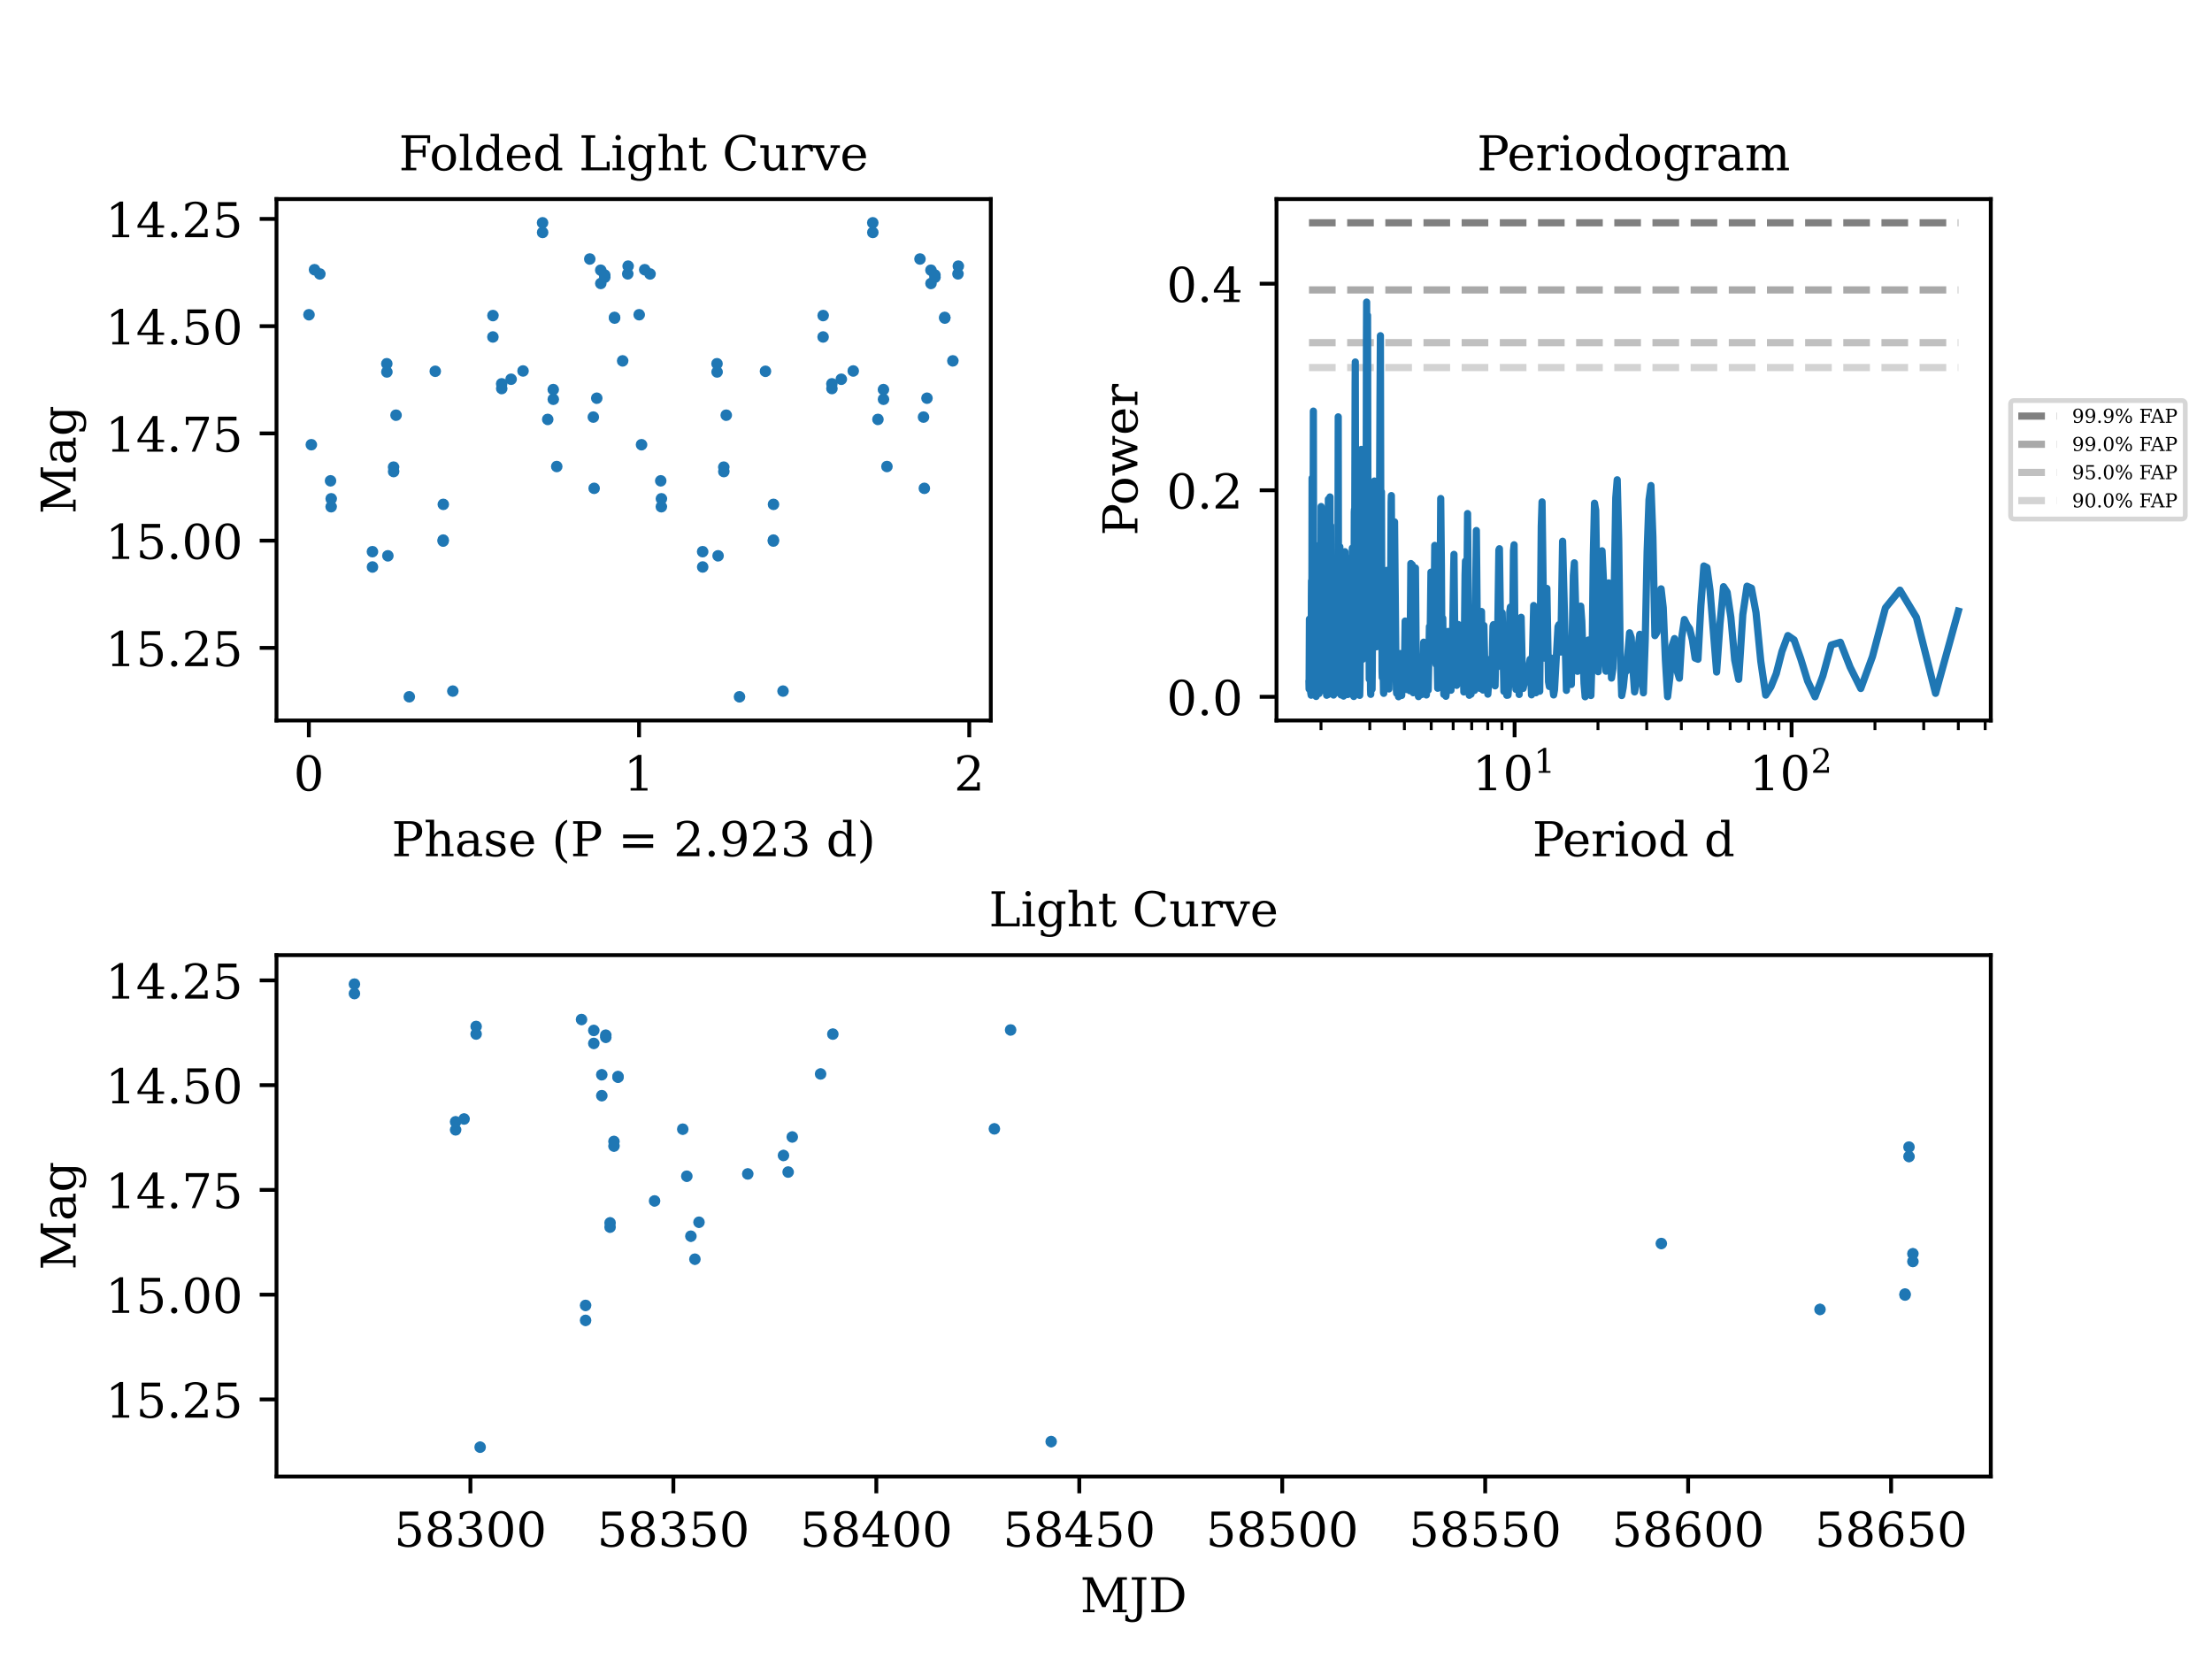<?xml version="1.0" encoding="utf-8" standalone="no"?>
<!DOCTYPE svg PUBLIC "-//W3C//DTD SVG 1.1//EN"
  "http://www.w3.org/Graphics/SVG/1.1/DTD/svg11.dtd">
<!-- Created with matplotlib (https://matplotlib.org/) -->
<svg height="345.6pt" version="1.1" viewBox="0 0 460.8 345.6" width="460.8pt" xmlns="http://www.w3.org/2000/svg" xmlns:xlink="http://www.w3.org/1999/xlink">
 <defs>
  <style type="text/css">*{stroke-linecap:butt;stroke-linejoin:round;}</style>
 </defs>
 <g id="figure_1">
  <g id="patch_1">
   <path d="M 0 345.6 
L 460.8 345.6 
L 460.8 0 
L 0 0 
z
" style="fill:#ffffff;"/>
  </g>
  <g id="axes_1">
   <g id="patch_2">
    <path d="M 265.92 150.089 
L 414.72 150.089 
L 414.72 41.472 
L 265.92 41.472 
z
" style="fill:#ffffff;"/>
   </g>
   <g id="matplotlib.axis_1">
    <g id="xtick_1">
     <g id="line2d_1">
      <defs>
       <path d="M 0 0 
L 0 3.5 
" id="mfcbb1c5f2c" style="stroke:#000000;stroke-width:0.8;"/>
      </defs>
      <g>
       <use style="stroke:#000000;stroke-width:0.8;" x="315.519" xlink:href="#mfcbb1c5f2c" y="150.089"/>
      </g>
     </g>
     <g id="text_1">
      <!-- $\mathdefault{10^{1}}$ -->
      <g transform="translate(306.719 164.688)scale(0.1 -0.1)">
       <defs>
        <path d="M 14.203 0 
L 14.203 5.172 
L 26.906 5.172 
L 26.906 65.828 
L 12.203 56.297 
L 12.203 62.703 
L 29.984 74.219 
L 36.719 74.219 
L 36.719 5.172 
L 49.422 5.172 
L 49.422 0 
z
" id="DejaVuSerif-49"/>
        <path d="M 31.781 3.422 
Q 39.266 3.422 42.969 11.625 
Q 46.688 19.828 46.688 36.375 
Q 46.688 52.984 42.969 61.188 
Q 39.266 69.391 31.781 69.391 
Q 24.312 69.391 20.594 61.188 
Q 16.891 52.984 16.891 36.375 
Q 16.891 19.828 20.594 11.625 
Q 24.312 3.422 31.781 3.422 
z
M 31.781 -1.422 
Q 19.922 -1.422 13.25 8.531 
Q 6.594 18.5 6.594 36.375 
Q 6.594 54.297 13.25 64.25 
Q 19.922 74.219 31.781 74.219 
Q 43.703 74.219 50.344 64.25 
Q 56.984 54.297 56.984 36.375 
Q 56.984 18.5 50.344 8.531 
Q 43.703 -1.422 31.781 -1.422 
z
" id="DejaVuSerif-48"/>
       </defs>
       <use transform="translate(0 0.713)" xlink:href="#DejaVuSerif-49"/>
       <use transform="translate(63.623 0.713)" xlink:href="#DejaVuSerif-48"/>
       <use transform="translate(128.154 37.047)scale(0.7)" xlink:href="#DejaVuSerif-49"/>
      </g>
     </g>
    </g>
    <g id="xtick_2">
     <g id="line2d_2">
      <g>
       <use style="stroke:#000000;stroke-width:0.8;" x="373.218" xlink:href="#mfcbb1c5f2c" y="150.089"/>
      </g>
     </g>
     <g id="text_2">
      <!-- $\mathdefault{10^{2}}$ -->
      <g transform="translate(364.418 164.688)scale(0.1 -0.1)">
       <defs>
        <path d="M 12.797 55.516 
L 7.328 55.516 
L 7.328 68.5 
Q 12.547 71.297 17.844 72.75 
Q 23.141 74.219 28.219 74.219 
Q 39.594 74.219 46.188 68.703 
Q 52.781 63.188 52.781 53.719 
Q 52.781 43.016 37.844 28.125 
Q 36.672 27 36.078 26.422 
L 17.672 8.016 
L 48.094 8.016 
L 48.094 17 
L 53.812 17 
L 53.812 0 
L 6.781 0 
L 6.781 5.328 
L 28.906 27.391 
Q 36.234 34.719 39.359 40.844 
Q 42.484 46.969 42.484 53.719 
Q 42.484 61.078 38.641 65.234 
Q 34.812 69.391 28.078 69.391 
Q 21.094 69.391 17.281 65.922 
Q 13.484 62.453 12.797 55.516 
z
" id="DejaVuSerif-50"/>
       </defs>
       <use transform="translate(0 0.713)" xlink:href="#DejaVuSerif-49"/>
       <use transform="translate(63.623 0.713)" xlink:href="#DejaVuSerif-48"/>
       <use transform="translate(128.154 37.047)scale(0.7)" xlink:href="#DejaVuSerif-50"/>
      </g>
     </g>
    </g>
    <g id="xtick_3">
     <g id="line2d_3">
      <defs>
       <path d="M 0 0 
L 0 2 
" id="m99dc01de4c" style="stroke:#000000;stroke-width:0.6;"/>
      </defs>
      <g>
       <use style="stroke:#000000;stroke-width:0.6;" x="275.189" xlink:href="#m99dc01de4c" y="150.089"/>
      </g>
     </g>
    </g>
    <g id="xtick_4">
     <g id="line2d_4">
      <g>
       <use style="stroke:#000000;stroke-width:0.6;" x="285.35" xlink:href="#m99dc01de4c" y="150.089"/>
      </g>
     </g>
    </g>
    <g id="xtick_5">
     <g id="line2d_5">
      <g>
       <use style="stroke:#000000;stroke-width:0.6;" x="292.559" xlink:href="#m99dc01de4c" y="150.089"/>
      </g>
     </g>
    </g>
    <g id="xtick_6">
     <g id="line2d_6">
      <g>
       <use style="stroke:#000000;stroke-width:0.6;" x="298.15" xlink:href="#m99dc01de4c" y="150.089"/>
      </g>
     </g>
    </g>
    <g id="xtick_7">
     <g id="line2d_7">
      <g>
       <use style="stroke:#000000;stroke-width:0.6;" x="302.719" xlink:href="#m99dc01de4c" y="150.089"/>
      </g>
     </g>
    </g>
    <g id="xtick_8">
     <g id="line2d_8">
      <g>
       <use style="stroke:#000000;stroke-width:0.6;" x="306.582" xlink:href="#m99dc01de4c" y="150.089"/>
      </g>
     </g>
    </g>
    <g id="xtick_9">
     <g id="line2d_9">
      <g>
       <use style="stroke:#000000;stroke-width:0.6;" x="309.928" xlink:href="#m99dc01de4c" y="150.089"/>
      </g>
     </g>
    </g>
    <g id="xtick_10">
     <g id="line2d_10">
      <g>
       <use style="stroke:#000000;stroke-width:0.6;" x="312.879" xlink:href="#m99dc01de4c" y="150.089"/>
      </g>
     </g>
    </g>
    <g id="xtick_11">
     <g id="line2d_11">
      <g>
       <use style="stroke:#000000;stroke-width:0.6;" x="332.888" xlink:href="#m99dc01de4c" y="150.089"/>
      </g>
     </g>
    </g>
    <g id="xtick_12">
     <g id="line2d_12">
      <g>
       <use style="stroke:#000000;stroke-width:0.6;" x="343.049" xlink:href="#m99dc01de4c" y="150.089"/>
      </g>
     </g>
    </g>
    <g id="xtick_13">
     <g id="line2d_13">
      <g>
       <use style="stroke:#000000;stroke-width:0.6;" x="350.257" xlink:href="#m99dc01de4c" y="150.089"/>
      </g>
     </g>
    </g>
    <g id="xtick_14">
     <g id="line2d_14">
      <g>
       <use style="stroke:#000000;stroke-width:0.6;" x="355.849" xlink:href="#m99dc01de4c" y="150.089"/>
      </g>
     </g>
    </g>
    <g id="xtick_15">
     <g id="line2d_15">
      <g>
       <use style="stroke:#000000;stroke-width:0.6;" x="360.418" xlink:href="#m99dc01de4c" y="150.089"/>
      </g>
     </g>
    </g>
    <g id="xtick_16">
     <g id="line2d_16">
      <g>
       <use style="stroke:#000000;stroke-width:0.6;" x="364.28" xlink:href="#m99dc01de4c" y="150.089"/>
      </g>
     </g>
    </g>
    <g id="xtick_17">
     <g id="line2d_17">
      <g>
       <use style="stroke:#000000;stroke-width:0.6;" x="367.627" xlink:href="#m99dc01de4c" y="150.089"/>
      </g>
     </g>
    </g>
    <g id="xtick_18">
     <g id="line2d_18">
      <g>
       <use style="stroke:#000000;stroke-width:0.6;" x="370.578" xlink:href="#m99dc01de4c" y="150.089"/>
      </g>
     </g>
    </g>
    <g id="xtick_19">
     <g id="line2d_19">
      <g>
       <use style="stroke:#000000;stroke-width:0.6;" x="390.587" xlink:href="#m99dc01de4c" y="150.089"/>
      </g>
     </g>
    </g>
    <g id="xtick_20">
     <g id="line2d_20">
      <g>
       <use style="stroke:#000000;stroke-width:0.6;" x="400.748" xlink:href="#m99dc01de4c" y="150.089"/>
      </g>
     </g>
    </g>
    <g id="xtick_21">
     <g id="line2d_21">
      <g>
       <use style="stroke:#000000;stroke-width:0.6;" x="407.956" xlink:href="#m99dc01de4c" y="150.089"/>
      </g>
     </g>
    </g>
    <g id="xtick_22">
     <g id="line2d_22">
      <g>
       <use style="stroke:#000000;stroke-width:0.6;" x="413.548" xlink:href="#m99dc01de4c" y="150.089"/>
      </g>
     </g>
    </g>
    <g id="text_3">
     <!-- Period d -->
     <g transform="translate(319.232 178.366)scale(0.1 -0.1)">
      <defs>
       <path d="M 24.703 37.109 
L 37.594 37.109 
Q 44.875 37.109 48.672 41.031 
Q 52.484 44.969 52.484 52.391 
Q 52.484 59.859 48.672 63.766 
Q 44.875 67.672 37.594 67.672 
L 24.703 67.672 
z
M 5.516 0 
L 5.516 5.172 
L 14.797 5.172 
L 14.797 67.672 
L 5.516 67.672 
L 5.516 72.906 
L 39.984 72.906 
Q 50.922 72.906 57.312 67.359 
Q 63.719 61.812 63.719 52.391 
Q 63.719 43.016 57.312 37.453 
Q 50.922 31.891 39.984 31.891 
L 24.703 31.891 
L 24.703 5.172 
L 35.984 5.172 
L 35.984 0 
z
" id="DejaVuSerif-80"/>
       <path d="M 54.203 25 
L 15.484 25 
L 15.484 24.609 
Q 15.484 14.109 19.438 8.766 
Q 23.391 3.422 31.109 3.422 
Q 37.016 3.422 40.797 6.516 
Q 44.578 9.625 46.094 15.719 
L 53.328 15.719 
Q 51.172 7.172 45.375 2.875 
Q 39.594 -1.422 30.172 -1.422 
Q 18.797 -1.422 11.891 6.078 
Q 4.984 13.578 4.984 25.984 
Q 4.984 38.281 11.766 45.797 
Q 18.562 53.328 29.594 53.328 
Q 41.359 53.328 47.656 46.062 
Q 53.953 38.812 54.203 25 
z
M 43.609 30.172 
Q 43.312 39.266 39.766 43.875 
Q 36.234 48.484 29.594 48.484 
Q 23.391 48.484 19.828 43.844 
Q 16.266 39.203 15.484 30.172 
z
" id="DejaVuSerif-101"/>
       <path d="M 47.797 52 
L 47.797 39.016 
L 42.625 39.016 
Q 42.391 42.875 40.484 44.781 
Q 38.578 46.688 34.906 46.688 
Q 28.266 46.688 24.719 42.094 
Q 21.188 37.5 21.188 28.906 
L 21.188 5.172 
L 31.594 5.172 
L 31.594 0 
L 4.109 0 
L 4.109 5.172 
L 12.203 5.172 
L 12.203 46.781 
L 3.609 46.781 
L 3.609 51.906 
L 21.188 51.906 
L 21.188 42.672 
Q 23.828 48.094 27.969 50.703 
Q 32.125 53.328 38.094 53.328 
Q 40.281 53.328 42.703 52.984 
Q 45.125 52.641 47.797 52 
z
" id="DejaVuSerif-114"/>
       <path d="M 9.719 68.016 
Q 9.719 70.266 11.344 71.922 
Q 12.984 73.578 15.281 73.578 
Q 17.531 73.578 19.156 71.922 
Q 20.797 70.266 20.797 68.016 
Q 20.797 65.719 19.188 64.109 
Q 17.578 62.5 15.281 62.5 
Q 12.984 62.5 11.344 64.109 
Q 9.719 65.719 9.719 68.016 
z
M 21.188 5.172 
L 29.688 5.172 
L 29.688 0 
L 3.609 0 
L 3.609 5.172 
L 12.203 5.172 
L 12.203 46.688 
L 3.609 46.688 
L 3.609 51.906 
L 21.188 51.906 
z
" id="DejaVuSerif-105"/>
       <path d="M 30.078 3.422 
Q 37.312 3.422 40.984 9.125 
Q 44.672 14.844 44.672 25.984 
Q 44.672 37.109 40.984 42.797 
Q 37.312 48.484 30.078 48.484 
Q 22.859 48.484 19.172 42.797 
Q 15.484 37.109 15.484 25.984 
Q 15.484 14.844 19.188 9.125 
Q 22.906 3.422 30.078 3.422 
z
M 30.078 -1.422 
Q 18.75 -1.422 11.859 6.078 
Q 4.984 13.578 4.984 25.984 
Q 4.984 38.375 11.844 45.844 
Q 18.703 53.328 30.078 53.328 
Q 41.453 53.328 48.312 45.844 
Q 55.172 38.375 55.172 25.984 
Q 55.172 13.578 48.312 6.078 
Q 41.453 -1.422 30.078 -1.422 
z
" id="DejaVuSerif-111"/>
       <path d="M 52.484 5.172 
L 61.078 5.172 
L 61.078 0 
L 43.5 0 
L 43.5 8.109 
Q 40.875 3.219 36.797 0.891 
Q 32.719 -1.422 26.703 -1.422 
Q 17.141 -1.422 11.062 6.172 
Q 4.984 13.766 4.984 25.984 
Q 4.984 38.188 11.031 45.75 
Q 17.094 53.328 26.703 53.328 
Q 32.719 53.328 36.797 51 
Q 40.875 48.688 43.5 43.797 
L 43.5 70.797 
L 35.016 70.797 
L 35.016 75.984 
L 52.484 75.984 
z
M 43.5 23.391 
L 43.5 28.516 
Q 43.5 37.844 39.906 42.766 
Q 36.328 47.703 29.5 47.703 
Q 22.562 47.703 19.016 42.234 
Q 15.484 36.766 15.484 25.984 
Q 15.484 15.234 19.016 9.719 
Q 22.562 4.203 29.5 4.203 
Q 36.328 4.203 39.906 9.109 
Q 43.5 14.016 43.5 23.391 
z
" id="DejaVuSerif-100"/>
       <path id="DejaVuSerif-32"/>
      </defs>
      <use xlink:href="#DejaVuSerif-80"/>
      <use x="62.785" xlink:href="#DejaVuSerif-101"/>
      <use x="121.965" xlink:href="#DejaVuSerif-114"/>
      <use x="169.768" xlink:href="#DejaVuSerif-105"/>
      <use x="201.75" xlink:href="#DejaVuSerif-111"/>
      <use x="261.955" xlink:href="#DejaVuSerif-100"/>
      <use x="325.969" xlink:href="#DejaVuSerif-32"/>
      <use x="357.756" xlink:href="#DejaVuSerif-100"/>
     </g>
    </g>
   </g>
   <g id="matplotlib.axis_2">
    <g id="ytick_1">
     <g id="line2d_23">
      <defs>
       <path d="M 0 0 
L -3.5 0 
" id="m7c2f5e7fed" style="stroke:#000000;stroke-width:0.8;"/>
      </defs>
      <g>
       <use style="stroke:#000000;stroke-width:0.8;" x="265.92" xlink:href="#m7c2f5e7fed" y="145.158"/>
      </g>
     </g>
     <g id="text_4">
      <!-- 0.0 -->
      <g transform="translate(243.017 148.957)scale(0.1 -0.1)">
       <defs>
        <path d="M 9.422 5.078 
Q 9.422 7.812 11.281 9.719 
Q 13.141 11.625 15.922 11.625 
Q 18.609 11.625 20.5 9.719 
Q 22.406 7.812 22.406 5.078 
Q 22.406 2.391 20.5 0.484 
Q 18.609 -1.422 15.922 -1.422 
Q 13.141 -1.422 11.281 0.453 
Q 9.422 2.344 9.422 5.078 
z
" id="DejaVuSerif-46"/>
       </defs>
       <use xlink:href="#DejaVuSerif-48"/>
       <use x="63.623" xlink:href="#DejaVuSerif-46"/>
       <use x="95.41" xlink:href="#DejaVuSerif-48"/>
      </g>
     </g>
    </g>
    <g id="ytick_2">
     <g id="line2d_24">
      <g>
       <use style="stroke:#000000;stroke-width:0.8;" x="265.92" xlink:href="#m7c2f5e7fed" y="102.129"/>
      </g>
     </g>
     <g id="text_5">
      <!-- 0.2 -->
      <g transform="translate(243.017 105.928)scale(0.1 -0.1)">
       <use xlink:href="#DejaVuSerif-48"/>
       <use x="63.623" xlink:href="#DejaVuSerif-46"/>
       <use x="95.41" xlink:href="#DejaVuSerif-50"/>
      </g>
     </g>
    </g>
    <g id="ytick_3">
     <g id="line2d_25">
      <g>
       <use style="stroke:#000000;stroke-width:0.8;" x="265.92" xlink:href="#m7c2f5e7fed" y="59.1"/>
      </g>
     </g>
     <g id="text_6">
      <!-- 0.4 -->
      <g transform="translate(243.017 62.899)scale(0.1 -0.1)">
       <defs>
        <path d="M 34.906 24.703 
L 34.906 63.484 
L 10.016 24.703 
z
M 56.391 0 
L 23.188 0 
L 23.188 5.172 
L 34.906 5.172 
L 34.906 19.484 
L 3.078 19.484 
L 3.078 24.812 
L 35.016 74.219 
L 44.672 74.219 
L 44.672 24.703 
L 58.594 24.703 
L 58.594 19.484 
L 44.672 19.484 
L 44.672 5.172 
L 56.391 5.172 
z
" id="DejaVuSerif-52"/>
       </defs>
       <use xlink:href="#DejaVuSerif-48"/>
       <use x="63.623" xlink:href="#DejaVuSerif-46"/>
       <use x="95.41" xlink:href="#DejaVuSerif-52"/>
      </g>
     </g>
    </g>
    <g id="text_7">
     <!-- Power -->
     <g transform="translate(236.937 111.584)rotate(-90)scale(0.1 -0.1)">
      <defs>
       <path d="M 48 51.906 
L 61.281 11.375 
L 73 46.688 
L 65.484 46.688 
L 65.484 51.906 
L 84.281 51.906 
L 84.281 46.688 
L 78.516 46.688 
L 63.094 0 
L 55.609 0 
L 42.828 38.812 
L 29.984 0 
L 22.797 0 
L 7.422 46.688 
L 1.609 46.688 
L 1.609 51.906 
L 25.094 51.906 
L 25.094 46.688 
L 16.703 46.688 
L 28.328 11.375 
L 41.703 51.906 
z
" id="DejaVuSerif-119"/>
      </defs>
      <use xlink:href="#DejaVuSerif-80"/>
      <use x="63.285" xlink:href="#DejaVuSerif-111"/>
      <use x="123.49" xlink:href="#DejaVuSerif-119"/>
      <use x="209.086" xlink:href="#DejaVuSerif-101"/>
      <use x="268.266" xlink:href="#DejaVuSerif-114"/>
     </g>
    </g>
   </g>
   <g id="LineCollection_1">
    <path clip-path="url(#p0e3a805481)" d="M 272.688 46.409 
L 407.956 46.409 
" style="fill:none;stroke:#808080;stroke-dasharray:5.55,2.4;stroke-dashoffset:0;stroke-width:1.5;"/>
   </g>
   <g id="LineCollection_2">
    <path clip-path="url(#p0e3a805481)" d="M 272.688 60.397 
L 407.956 60.397 
" style="fill:none;stroke:#a9a9a9;stroke-dasharray:5.55,2.4;stroke-dashoffset:0;stroke-width:1.5;"/>
   </g>
   <g id="LineCollection_3">
    <path clip-path="url(#p0e3a805481)" d="M 272.688 71.386 
L 407.956 71.386 
" style="fill:none;stroke:#c0c0c0;stroke-dasharray:5.55,2.4;stroke-dashoffset:0;stroke-width:1.5;"/>
   </g>
   <g id="LineCollection_4">
    <path clip-path="url(#p0e3a805481)" d="M 272.688 76.569 
L 407.956 76.569 
" style="fill:none;stroke:#d3d3d3;stroke-dasharray:5.55,2.4;stroke-dashoffset:0;stroke-width:1.5;"/>
   </g>
   <g id="line2d_26">
    <path clip-path="url(#p0e3a805481)" d="M 407.956 127.31 
L 403.214 144.438 
L 399.227 128.626 
L 395.789 122.936 
L 392.766 126.635 
L 390.069 136.769 
L 387.634 143.431 
L 385.415 138.979 
L 383.376 133.794 
L 381.491 134.364 
L 379.738 140.788 
L 378.099 145.151 
L 376.561 141.871 
L 375.113 137.186 
L 373.743 133.297 
L 372.444 132.398 
L 371.209 135.723 
L 370.033 140.321 
L 368.909 143.099 
L 367.833 144.807 
L 366.802 137.743 
L 365.811 127.629 
L 364.858 122.524 
L 363.94 122.113 
L 363.055 128.045 
L 362.199 141.52 
L 361.372 137.515 
L 360.572 128.62 
L 359.796 123.361 
L 359.043 122.216 
L 358.312 129.89 
L 357.603 140.004 
L 356.24 123.065 
L 355.586 118.234 
L 354.948 117.901 
L 354.327 126.142 
L 353.72 137.335 
L 353.127 137.098 
L 352.549 133.285 
L 351.983 130.987 
L 351.43 130.185 
L 350.888 129.053 
L 350.359 132.634 
L 349.84 141.283 
L 349.331 139.645 
L 348.833 133.028 
L 348.345 134.484 
L 347.866 141.088 
L 347.395 145.138 
L 346.934 137.519 
L 346.481 126.58 
L 346.036 122.664 
L 345.598 124.557 
L 345.169 131.733 
L 344.746 132.413 
L 344.33 111.87 
L 343.922 101.146 
L 343.519 104.093 
L 343.123 114.959 
L 342.734 133.319 
L 342.35 144.332 
L 341.6 132.134 
L 341.233 134.999 
L 340.871 142.371 
L 340.515 144.137 
L 340.163 139.248 
L 339.817 132.823 
L 339.475 131.824 
L 338.805 139.819 
L 338.476 140.064 
L 338.152 143.159 
L 337.832 144.895 
L 337.516 135.931 
L 337.204 112.362 
L 336.896 99.943 
L 336.591 103.733 
L 335.993 139.29 
L 335.699 141.259 
L 335.409 128.335 
L 335.122 121.43 
L 334.838 128.312 
L 334.558 139.824 
L 334.28 133.403 
L 334.006 120.399 
L 333.734 114.741 
L 333.466 120.055 
L 333.2 135.661 
L 332.937 139.933 
L 332.419 106.314 
L 332.164 104.822 
L 331.912 115.682 
L 331.662 136.828 
L 331.415 144.893 
L 330.927 133.319 
L 330.687 133.98 
L 330.449 141.363 
L 330.213 145.152 
L 329.98 142.363 
L 329.519 129.406 
L 329.292 126.269 
L 329.067 128.138 
L 328.622 139.848 
L 327.97 117.244 
L 327.757 119.896 
L 327.335 142.596 
L 327.127 142.304 
L 326.715 135.132 
L 326.31 143.822 
L 325.52 112.744 
L 325.134 135.838 
L 324.943 134.62 
L 324.753 130.132 
L 324.565 130.527 
L 323.827 143.742 
L 323.646 144.773 
L 323.466 143.161 
L 323.11 137.078 
L 322.934 139.215 
L 322.759 143.011 
L 322.586 142.021 
L 322.242 122.575 
L 322.072 123.229 
L 321.735 137.104 
L 321.568 129.405 
L 321.238 104.549 
L 321.075 109.61 
L 320.751 143.999 
L 320.59 141.005 
L 320.431 134.345 
L 320.273 134.387 
L 319.959 144.319 
L 319.496 126.138 
L 319.041 144.755 
L 318.743 137.346 
L 318.595 138.217 
L 318.447 141.815 
L 318.301 141.992 
L 318.156 139.51 
L 318.011 139.858 
L 317.867 141.533 
L 317.582 142.01 
L 317.3 143.41 
L 317.161 141.147 
L 316.883 128.596 
L 316.746 131.01 
L 316.473 144.671 
L 316.338 140.847 
L 316.07 128.914 
L 315.804 143.624 
L 315.673 142 
L 315.411 113.492 
L 315.282 114.731 
L 315.024 140.274 
L 314.897 140.549 
L 314.643 126.457 
L 314.518 127.359 
L 314.268 143.074 
L 314.144 144.807 
L 313.898 144.846 
L 313.776 143.608 
L 313.534 139.979 
L 313.294 144.032 
L 313.056 133.021 
L 312.938 127.66 
L 312.821 127.575 
L 312.704 132.827 
L 312.587 130.374 
L 312.356 114.306 
L 312.241 114.549 
L 311.9 138.957 
L 311.675 131.799 
L 311.452 142.88 
L 311.341 142.247 
L 311.121 130.119 
L 311.012 130.455 
L 310.795 141.318 
L 310.687 140.984 
L 310.473 137.301 
L 310.366 137.63 
L 310.155 141.596 
L 309.945 144.608 
L 309.737 138.602 
L 309.633 139.574 
L 309.428 143.762 
L 309.122 130.3 
L 308.921 143.75 
L 308.821 141.238 
L 308.622 127.389 
L 308.523 131.527 
L 308.326 143.405 
L 308.131 128.109 
L 308.034 130.704 
L 307.841 140.647 
L 307.555 110.512 
L 307.177 143.826 
L 306.991 141.775 
L 306.898 141.855 
L 306.714 137.61 
L 306.622 138.963 
L 306.44 144.617 
L 306.259 139.408 
L 306.079 144.843 
L 305.99 139.71 
L 305.723 106.985 
L 305.46 135.626 
L 305.286 116.883 
L 305.199 119.777 
L 304.941 144.153 
L 304.77 133.006 
L 304.686 134.265 
L 304.517 138.944 
L 304.182 130.27 
L 304.017 134.805 
L 303.934 133.765 
L 303.771 130.088 
L 303.446 142.774 
L 303.285 138.512 
L 303.126 140.232 
L 302.888 115.482 
L 302.809 119.143 
L 302.574 134.674 
L 302.497 133.367 
L 302.419 134.904 
L 302.265 143.788 
L 302.035 133.072 
L 301.959 135.673 
L 301.883 137.796 
L 301.657 131.544 
L 301.359 143.822 
L 301.211 145.049 
L 300.99 133.123 
L 300.917 136.089 
L 300.772 144.673 
L 300.556 128.793 
L 300.412 141.059 
L 300.27 117.747 
L 300.128 103.847 
L 299.917 137.432 
L 299.777 127.008 
L 299.708 129.025 
L 299.5 143.376 
L 299.295 133.059 
L 299.158 138.422 
L 299.091 137.886 
L 298.888 113.617 
L 298.687 133.606 
L 298.621 130.564 
L 298.488 120.857 
L 298.29 137.143 
L 298.094 119.188 
L 297.9 134.882 
L 297.835 132.689 
L 297.771 130.521 
L 297.642 137.912 
L 297.515 143.768 
L 297.388 141.853 
L 297.325 142.091 
L 297.136 144.78 
L 297.073 144.575 
L 296.701 137.82 
L 296.578 133.776 
L 296.334 144.467 
L 296.273 144.008 
L 296.153 144.687 
L 295.972 136.864 
L 295.913 137.26 
L 295.794 141.342 
L 295.734 141.312 
L 295.675 141.017 
L 295.557 144.054 
L 295.498 145.118 
L 295.44 144.813 
L 295.265 142.348 
L 295.149 144.325 
L 295.091 143.919 
L 294.975 131.705 
L 294.861 118.32 
L 294.69 138.484 
L 294.633 135.643 
L 294.576 130.038 
L 294.52 131.45 
L 294.407 144.314 
L 294.351 141.317 
L 294.183 117.646 
L 294.017 127.038 
L 293.906 117.396 
L 293.687 143.895 
L 293.632 141.327 
L 293.361 130.215 
L 293.307 131.588 
L 293.146 143.172 
L 293.04 142.891 
L 292.986 143.635 
L 292.933 143.025 
L 292.722 129.371 
L 292.513 142.546 
L 292.461 141.582 
L 292.254 136.088 
L 292.151 140.175 
L 291.997 144.875 
L 291.946 144.827 
L 291.895 144.543 
L 291.693 136.148 
L 291.642 137.076 
L 291.342 145.143 
L 291.243 142.488 
L 291.144 137.7 
L 291.095 139.069 
L 290.947 144.45 
L 290.898 143.75 
L 290.801 138.788 
L 290.51 108.71 
L 290.462 111.017 
L 290.223 136.337 
L 290.128 128.484 
L 290.081 124.314 
L 289.987 125.677 
L 289.94 123.614 
L 289.846 103.24 
L 289.799 104.595 
L 289.613 139.231 
L 289.566 135.371 
L 289.52 133.844 
L 289.474 135.154 
L 289.336 143.522 
L 289.153 122.546 
L 289.107 126.902 
L 289.016 134.156 
L 288.881 118.826 
L 288.746 142.048 
L 288.701 140.048 
L 288.612 136.078 
L 288.522 142.048 
L 288.478 139.268 
L 288.39 133.433 
L 288.345 137.101 
L 288.257 144.438 
L 288.213 144.315 
L 288.038 134.145 
L 287.995 136.657 
L 287.951 141.14 
L 287.908 139.842 
L 287.778 102.435 
L 287.692 111.096 
L 287.649 110.092 
L 287.563 69.933 
L 287.478 83.424 
L 287.35 110.787 
L 287.308 102.281 
L 287.223 115.99 
L 287.139 125.147 
L 287.097 121.011 
L 287.055 115.32 
L 286.971 116.089 
L 286.805 127.425 
L 286.722 134.748 
L 286.681 134.376 
L 286.598 132.993 
L 286.557 133.237 
L 286.516 134.77 
L 286.475 134.005 
L 286.312 100.211 
L 286.231 102.365 
L 286.19 103.023 
L 286.15 100.875 
L 286.109 101.655 
L 285.868 139.824 
L 285.828 143.579 
L 285.788 143.546 
L 285.669 131.806 
L 285.629 137.307 
L 285.55 144.649 
L 285.511 143.686 
L 285.393 127.482 
L 285.354 121.7 
L 285.315 125.181 
L 285.236 141.493 
L 285.198 133.409 
L 285.12 114.5 
L 285.081 122.569 
L 285.042 133.232 
L 285.004 127.154 
L 284.888 65.695 
L 284.85 78.692 
L 284.811 94.031 
L 284.773 90.425 
L 284.697 62.927 
L 284.658 69.861 
L 284.544 130.191 
L 284.507 122.65 
L 284.469 120.151 
L 284.393 133.997 
L 284.356 132.834 
L 284.243 98.075 
L 284.205 109.823 
L 284.131 128.768 
L 284.093 122.238 
L 284.019 96.731 
L 283.982 101.014 
L 283.871 137.342 
L 283.834 125.804 
L 283.76 114.589 
L 283.724 120.882 
L 283.687 122.941 
L 283.577 93.613 
L 283.541 99.455 
L 283.323 141.77 
L 283.251 144.858 
L 283.179 144.558 
L 283.143 144.316 
L 283.072 142.154 
L 283.036 142.971 
L 283 143.905 
L 282.787 125.877 
L 282.717 95.677 
L 282.681 102.143 
L 282.611 121.58 
L 282.576 117.261 
L 282.506 97.789 
L 282.471 107.396 
L 282.436 117.768 
L 282.401 112.076 
L 282.332 75.409 
L 282.297 80.196 
L 282.193 116.829 
L 282.159 106.125 
L 282.124 106.662 
L 282.021 145.094 
L 281.987 139.436 
L 281.919 131.759 
L 281.885 137.359 
L 281.85 144.122 
L 281.816 141.674 
L 281.715 114.168 
L 281.681 116.43 
L 281.613 142.275 
L 281.58 138.751 
L 281.512 116.077 
L 281.479 122.345 
L 281.412 144.587 
L 281.378 137.77 
L 281.311 124.307 
L 281.278 131.776 
L 281.245 142.089 
L 281.178 133.71 
L 281.145 131.817 
L 281.079 144.514 
L 281.013 135.788 
L 280.98 133.522 
L 280.947 137.881 
L 280.915 142.697 
L 280.882 136.986 
L 280.816 120.12 
L 280.784 125.121 
L 280.719 144.688 
L 280.654 136.104 
L 280.589 143.154 
L 280.556 141.586 
L 280.492 120.652 
L 280.427 130.413 
L 280.395 136.007 
L 280.363 130.109 
L 280.299 121.078 
L 280.267 126.717 
L 280.235 132.748 
L 280.203 122.597 
L 280.171 114.929 
L 280.108 118.811 
L 279.949 134.71 
L 279.886 145.011 
L 279.823 138.925 
L 279.729 144.624 
L 279.636 127.825 
L 279.573 134.844 
L 279.511 144.158 
L 279.48 138.77 
L 279.418 128.458 
L 279.387 136.781 
L 279.357 144.768 
L 279.295 131.972 
L 279.264 125.754 
L 279.233 128.04 
L 279.172 139.326 
L 279.142 124.326 
L 279.111 113.899 
L 279.081 118.444 
L 279.02 144.276 
L 278.959 128.012 
L 278.929 126.315 
L 278.868 143.344 
L 278.838 127.311 
L 278.777 86.833 
L 278.717 115.318 
L 278.687 140.811 
L 278.597 124.489 
L 278.538 144.232 
L 278.508 137.057 
L 278.448 120.444 
L 278.419 126.285 
L 278.359 140.546 
L 278.33 132.321 
L 278.3 129.529 
L 278.271 134.291 
L 278.212 144.371 
L 278.182 137.833 
L 278.153 131.823 
L 278.094 141.18 
L 278.065 140.57 
L 278.006 123.969 
L 277.948 133.623 
L 277.803 144.797 
L 277.745 136.824 
L 277.687 125.799 
L 277.658 128.78 
L 277.601 142.308 
L 277.543 135.337 
L 277.486 131.262 
L 277.457 134.442 
L 277.4 144.242 
L 277.315 141.967 
L 277.286 143.726 
L 277.201 109.455 
L 277.145 123.528 
L 277.117 132.443 
L 277.088 121.555 
L 277.06 103.526 
L 277.004 120.499 
L 276.948 141.914 
L 276.92 122.863 
L 276.892 112.873 
L 276.836 128.802 
L 276.808 138.276 
L 276.781 121.114 
L 276.725 103.991 
L 276.697 113.177 
L 276.642 144.708 
L 276.559 140.702 
L 276.531 143.851 
L 276.504 141.247 
L 276.449 124.557 
L 276.394 140.421 
L 276.367 144.839 
L 276.312 139.293 
L 276.285 138.93 
L 276.258 139.089 
L 276.176 119.323 
L 276.149 126.187 
L 276.095 143.615 
L 276.068 137.326 
L 276.014 121.234 
L 275.987 132.632 
L 275.96 140.317 
L 275.879 138.143 
L 275.852 137.57 
L 275.772 142.825 
L 275.745 142.009 
L 275.692 128.045 
L 275.639 138.112 
L 275.612 143.83 
L 275.559 132.003 
L 275.533 129.617 
L 275.506 134.197 
L 275.48 143.327 
L 275.427 131.871 
L 275.374 122.63 
L 275.348 134.939 
L 275.322 137.927 
L 275.217 105.519 
L 275.165 133.958 
L 275.087 129.853 
L 275.061 138.466 
L 275.035 127.738 
L 275.009 113.424 
L 274.957 117.955 
L 274.905 141.21 
L 274.828 135.826 
L 274.777 144.484 
L 274.751 138.03 
L 274.725 130.839 
L 274.674 137.661 
L 274.648 144.272 
L 274.597 139.594 
L 274.546 125.832 
L 274.496 137.916 
L 274.445 143.212 
L 274.42 140.743 
L 274.394 134.64 
L 274.319 140.521 
L 274.293 140.471 
L 274.243 118.41 
L 274.193 139.304 
L 274.168 145.087 
L 274.118 133.679 
L 274.093 132.172 
L 274.068 136.745 
L 274.043 140.249 
L 274.018 135.073 
L 273.993 131.423 
L 273.968 136.355 
L 273.943 144.255 
L 273.918 142.086 
L 273.869 116.057 
L 273.819 139.091 
L 273.795 142.206 
L 273.77 133.152 
L 273.745 127.446 
L 273.696 139.433 
L 273.671 137.258 
L 273.598 85.64 
L 273.573 97.64 
L 273.524 139.674 
L 273.451 119.2 
L 273.403 143.485 
L 273.354 112.273 
L 273.33 99.607 
L 273.281 130.559 
L 273.257 130.157 
L 273.209 120.985 
L 273.185 124.114 
L 273.137 144.827 
L 273.04 144.238 
L 273.017 143.897 
L 272.921 129.173 
L 272.897 130.183 
L 272.85 143.322 
L 272.802 129.654 
L 272.778 128.963 
L 272.707 143.536 
L 272.684 142.428 
" style="fill:none;stroke:#1f77b4;stroke-linecap:square;stroke-width:1.5;"/>
   </g>
   <g id="patch_3">
    <path d="M 265.92 150.089 
L 265.92 41.472 
" style="fill:none;stroke:#000000;stroke-linecap:square;stroke-linejoin:miter;stroke-width:0.8;"/>
   </g>
   <g id="patch_4">
    <path d="M 414.72 150.089 
L 414.72 41.472 
" style="fill:none;stroke:#000000;stroke-linecap:square;stroke-linejoin:miter;stroke-width:0.8;"/>
   </g>
   <g id="patch_5">
    <path d="M 265.92 150.089 
L 414.72 150.089 
" style="fill:none;stroke:#000000;stroke-linecap:square;stroke-linejoin:miter;stroke-width:0.8;"/>
   </g>
   <g id="patch_6">
    <path d="M 265.92 41.472 
L 414.72 41.472 
" style="fill:none;stroke:#000000;stroke-linecap:square;stroke-linejoin:miter;stroke-width:0.8;"/>
   </g>
   <g id="text_8">
    <!-- Periodogram -->
    <g transform="translate(307.698 35.472)scale(0.1 -0.1)">
     <defs>
      <path d="M 52.484 46.688 
L 52.484 1.125 
Q 52.484 -10.062 46.328 -16.141 
Q 40.188 -22.219 28.812 -22.219 
Q 23.688 -22.219 19 -21.281 
Q 14.312 -20.359 10.016 -18.5 
L 10.016 -7.625 
L 14.703 -7.625 
Q 15.578 -12.703 18.844 -15.047 
Q 22.125 -17.391 28.219 -17.391 
Q 36.141 -17.391 39.812 -12.922 
Q 43.5 -8.453 43.5 1.125 
L 43.5 8.109 
Q 40.875 3.219 36.797 0.891 
Q 32.719 -1.422 26.703 -1.422 
Q 17.141 -1.422 11.062 6.172 
Q 4.984 13.766 4.984 25.984 
Q 4.984 38.188 11.031 45.75 
Q 17.094 53.328 26.703 53.328 
Q 32.719 53.328 36.797 51 
Q 40.875 48.688 43.5 43.797 
L 43.5 51.906 
L 61.078 51.906 
L 61.078 46.688 
z
M 43.5 28.516 
Q 43.5 37.844 39.906 42.766 
Q 36.328 47.703 29.5 47.703 
Q 22.562 47.703 19.016 42.234 
Q 15.484 36.766 15.484 25.984 
Q 15.484 15.234 19.016 9.719 
Q 22.562 4.203 29.5 4.203 
Q 36.328 4.203 39.906 9.109 
Q 43.5 14.016 43.5 23.391 
z
" id="DejaVuSerif-103"/>
      <path d="M 39.797 16.312 
L 39.797 27.297 
L 28.219 27.297 
Q 21.531 27.297 18.25 24.406 
Q 14.984 21.531 14.984 15.578 
Q 14.984 10.156 18.297 6.984 
Q 21.625 3.812 27.297 3.812 
Q 32.906 3.812 36.344 7.281 
Q 39.797 10.75 39.797 16.312 
z
M 48.781 32.422 
L 48.781 5.172 
L 56.781 5.172 
L 56.781 0 
L 39.797 0 
L 39.797 5.609 
Q 36.812 2 32.906 0.281 
Q 29 -1.422 23.781 -1.422 
Q 15.141 -1.422 10.062 3.172 
Q 4.984 7.766 4.984 15.578 
Q 4.984 23.641 10.797 28.078 
Q 16.609 32.516 27.203 32.516 
L 39.797 32.516 
L 39.797 36.078 
Q 39.797 42 36.203 45.234 
Q 32.625 48.484 26.125 48.484 
Q 20.75 48.484 17.578 46.047 
Q 14.406 43.609 13.625 38.812 
L 8.984 38.812 
L 8.984 49.312 
Q 13.672 51.312 18.094 52.312 
Q 22.516 53.328 26.703 53.328 
Q 37.5 53.328 43.141 47.969 
Q 48.781 42.625 48.781 32.422 
z
" id="DejaVuSerif-97"/>
      <path d="M 51.812 41.797 
Q 54.391 47.516 58.422 50.422 
Q 62.453 53.328 67.828 53.328 
Q 75.984 53.328 79.984 48.266 
Q 83.984 43.219 83.984 33.016 
L 83.984 5.172 
L 92.094 5.172 
L 92.094 0 
L 67.188 0 
L 67.188 5.172 
L 75 5.172 
L 75 31.984 
Q 75 39.938 72.656 43.312 
Q 70.312 46.688 64.891 46.688 
Q 58.891 46.688 55.734 42.141 
Q 52.594 37.594 52.594 28.906 
L 52.594 5.172 
L 60.406 5.172 
L 60.406 0 
L 35.797 0 
L 35.797 5.172 
L 43.609 5.172 
L 43.609 32.328 
Q 43.609 40.094 41.266 43.391 
Q 38.922 46.688 33.5 46.688 
Q 27.484 46.688 24.328 42.141 
Q 21.188 37.594 21.188 28.906 
L 21.188 5.172 
L 29 5.172 
L 29 0 
L 4.109 0 
L 4.109 5.172 
L 12.203 5.172 
L 12.203 46.781 
L 3.609 46.781 
L 3.609 51.906 
L 21.188 51.906 
L 21.188 42.672 
Q 23.688 47.859 27.531 50.594 
Q 31.391 53.328 36.281 53.328 
Q 42.328 53.328 46.375 50.312 
Q 50.438 47.312 51.812 41.797 
z
" id="DejaVuSerif-109"/>
     </defs>
     <use xlink:href="#DejaVuSerif-80"/>
     <use x="62.785" xlink:href="#DejaVuSerif-101"/>
     <use x="121.965" xlink:href="#DejaVuSerif-114"/>
     <use x="169.768" xlink:href="#DejaVuSerif-105"/>
     <use x="201.75" xlink:href="#DejaVuSerif-111"/>
     <use x="261.955" xlink:href="#DejaVuSerif-100"/>
     <use x="325.969" xlink:href="#DejaVuSerif-111"/>
     <use x="386.174" xlink:href="#DejaVuSerif-103"/>
     <use x="450.188" xlink:href="#DejaVuSerif-114"/>
     <use x="497.99" xlink:href="#DejaVuSerif-97"/>
     <use x="557.609" xlink:href="#DejaVuSerif-109"/>
    </g>
   </g>
   <g id="legend_1">
    <g id="patch_7">
     <path d="M 419.648 108.123 
L 454.432 108.123 
Q 455.232 108.123 455.232 107.323 
L 455.232 84.238 
Q 455.232 83.438 454.432 83.438 
L 419.648 83.438 
Q 418.848 83.438 418.848 84.238 
L 418.848 107.323 
Q 418.848 108.123 419.648 108.123 
z
" style="fill:#ffffff;opacity:0.8;stroke:#cccccc;stroke-linejoin:miter;"/>
    </g>
    <g id="line2d_27">
     <path d="M 420.448 86.677 
L 428.448 86.677 
" style="fill:none;stroke:#808080;stroke-dasharray:5.55,2.4;stroke-dashoffset:0;stroke-width:1.5;"/>
    </g>
    <g id="text_9">
     <!-- 99.9% FAP -->
     <g transform="translate(431.648 88.077)scale(0.04 -0.04)">
      <defs>
       <path d="M 46.781 32.672 
Q 43.5 29 39.25 27.188 
Q 35.016 25.391 29.688 25.391 
Q 18.844 25.391 12.562 31.938 
Q 6.297 38.484 6.297 49.812 
Q 6.297 60.891 13.109 67.547 
Q 19.922 74.219 31.297 74.219 
Q 43.656 74.219 50.266 65.016 
Q 56.891 55.812 56.891 38.719 
Q 56.891 19.578 49.016 9.078 
Q 41.156 -1.422 26.906 -1.422 
Q 23.047 -1.422 18.797 -0.688 
Q 14.547 0.047 10.109 1.516 
L 10.109 13.625 
L 15.578 13.625 
Q 16.219 8.688 19.391 6.047 
Q 22.562 3.422 27.875 3.422 
Q 37.359 3.422 41.984 10.562 
Q 46.625 17.719 46.781 32.672 
z
M 30.906 69.391 
Q 23.969 69.391 20.281 64.328 
Q 16.609 59.281 16.609 49.812 
Q 16.609 40.328 20.281 35.25 
Q 23.969 30.172 30.906 30.172 
Q 37.844 30.172 41.531 35.078 
Q 45.219 39.984 45.219 49.219 
Q 45.219 58.938 41.5 64.156 
Q 37.797 69.391 30.906 69.391 
z
" id="DejaVuSerif-57"/>
       <path d="M 22.406 69.672 
Q 18.109 69.672 15.688 65.625 
Q 13.281 61.578 13.281 54.297 
Q 13.281 47.125 15.75 43.016 
Q 18.219 38.922 22.406 38.922 
Q 26.562 38.922 28.969 43 
Q 31.391 47.078 31.391 54.297 
Q 31.391 61.531 28.969 65.594 
Q 26.562 69.672 22.406 69.672 
z
M 72.703 33.891 
Q 68.453 33.891 66.031 29.781 
Q 63.625 25.688 63.625 18.406 
Q 63.625 11.234 66.062 7.156 
Q 68.5 3.078 72.703 3.078 
Q 76.906 3.078 79.297 7.156 
Q 81.688 11.234 81.688 18.406 
Q 81.688 25.641 79.266 29.766 
Q 76.859 33.891 72.703 33.891 
z
M 72.703 38.281 
Q 80.422 38.281 84.953 32.906 
Q 89.5 27.547 89.5 18.406 
Q 89.5 9.281 84.938 3.922 
Q 80.375 -1.422 72.703 -1.422 
Q 64.891 -1.422 60.344 3.922 
Q 55.812 9.281 55.812 18.406 
Q 55.812 27.594 60.375 32.938 
Q 64.938 38.281 72.703 38.281 
z
M 66.609 74.219 
L 74.031 74.219 
L 28.422 -1.422 
L 21 -1.422 
z
M 22.312 74.219 
Q 30.031 74.219 34.609 68.875 
Q 39.203 63.531 39.203 54.391 
Q 39.203 45.172 34.641 39.844 
Q 30.078 34.516 22.312 34.516 
Q 14.547 34.516 10.031 39.859 
Q 5.516 45.219 5.516 54.391 
Q 5.516 63.484 10.047 68.844 
Q 14.594 74.219 22.312 74.219 
z
" id="DejaVuSerif-37"/>
       <path d="M 5.516 0 
L 5.516 5.172 
L 14.797 5.172 
L 14.797 67.672 
L 5.516 67.672 
L 5.516 72.906 
L 65.188 72.906 
L 65.188 56.688 
L 59.188 56.688 
L 59.188 66.891 
L 24.703 66.891 
L 24.703 42.484 
L 49.609 42.484 
L 49.609 51.609 
L 55.609 51.609 
L 55.609 27.391 
L 49.609 27.391 
L 49.609 36.531 
L 24.703 36.531 
L 24.703 5.172 
L 36.375 5.172 
L 36.375 0 
z
" id="DejaVuSerif-70"/>
       <path d="M 20.016 26.422 
L 46.781 26.422 
L 33.406 61.078 
z
M -0.594 0 
L -0.594 5.172 
L 5.812 5.172 
L 31.781 72.906 
L 39.984 72.906 
L 66.016 5.172 
L 73.188 5.172 
L 73.188 0 
L 46.688 0 
L 46.688 5.172 
L 54.781 5.172 
L 48.688 21.188 
L 18.016 21.188 
L 11.922 5.172 
L 19.922 5.172 
L 19.922 0 
z
" id="DejaVuSerif-65"/>
      </defs>
      <use xlink:href="#DejaVuSerif-57"/>
      <use x="63.623" xlink:href="#DejaVuSerif-57"/>
      <use x="127.246" xlink:href="#DejaVuSerif-46"/>
      <use x="159.033" xlink:href="#DejaVuSerif-57"/>
      <use x="222.656" xlink:href="#DejaVuSerif-37"/>
      <use x="317.676" xlink:href="#DejaVuSerif-32"/>
      <use x="349.463" xlink:href="#DejaVuSerif-70"/>
      <use x="410.098" xlink:href="#DejaVuSerif-65"/>
      <use x="482.314" xlink:href="#DejaVuSerif-80"/>
     </g>
    </g>
    <g id="line2d_28">
     <path d="M 420.448 92.549 
L 428.448 92.549 
" style="fill:none;stroke:#a9a9a9;stroke-dasharray:5.55,2.4;stroke-dashoffset:0;stroke-width:1.5;"/>
    </g>
    <g id="text_10">
     <!-- 99.0% FAP -->
     <g transform="translate(431.648 93.949)scale(0.04 -0.04)">
      <use xlink:href="#DejaVuSerif-57"/>
      <use x="63.623" xlink:href="#DejaVuSerif-57"/>
      <use x="127.246" xlink:href="#DejaVuSerif-46"/>
      <use x="159.033" xlink:href="#DejaVuSerif-48"/>
      <use x="222.656" xlink:href="#DejaVuSerif-37"/>
      <use x="317.676" xlink:href="#DejaVuSerif-32"/>
      <use x="349.463" xlink:href="#DejaVuSerif-70"/>
      <use x="410.098" xlink:href="#DejaVuSerif-65"/>
      <use x="482.314" xlink:href="#DejaVuSerif-80"/>
     </g>
    </g>
    <g id="line2d_29">
     <path d="M 420.448 98.42 
L 428.448 98.42 
" style="fill:none;stroke:#c0c0c0;stroke-dasharray:5.55,2.4;stroke-dashoffset:0;stroke-width:1.5;"/>
    </g>
    <g id="text_11">
     <!-- 95.0% FAP -->
     <g transform="translate(431.648 99.82)scale(0.04 -0.04)">
      <defs>
       <path d="M 50.297 72.906 
L 50.297 64.891 
L 16.891 64.891 
L 16.891 44 
Q 19.438 45.75 22.828 46.625 
Q 26.219 47.516 30.422 47.516 
Q 42.234 47.516 49.062 40.969 
Q 55.906 34.422 55.906 23.094 
Q 55.906 11.531 49 5.047 
Q 42.094 -1.422 29.594 -1.422 
Q 24.562 -1.422 19.281 -0.188 
Q 14.016 1.031 8.5 3.516 
L 8.5 17.672 
L 14.016 17.672 
Q 14.453 10.75 18.422 7.078 
Q 22.406 3.422 29.594 3.422 
Q 37.312 3.422 41.453 8.5 
Q 45.609 13.578 45.609 23.094 
Q 45.609 32.562 41.484 37.609 
Q 37.359 42.672 29.594 42.672 
Q 25.203 42.672 21.844 41.109 
Q 18.5 39.547 15.922 36.281 
L 11.719 36.281 
L 11.719 72.906 
z
" id="DejaVuSerif-53"/>
      </defs>
      <use xlink:href="#DejaVuSerif-57"/>
      <use x="63.623" xlink:href="#DejaVuSerif-53"/>
      <use x="127.246" xlink:href="#DejaVuSerif-46"/>
      <use x="159.033" xlink:href="#DejaVuSerif-48"/>
      <use x="222.656" xlink:href="#DejaVuSerif-37"/>
      <use x="317.676" xlink:href="#DejaVuSerif-32"/>
      <use x="349.463" xlink:href="#DejaVuSerif-70"/>
      <use x="410.098" xlink:href="#DejaVuSerif-65"/>
      <use x="482.314" xlink:href="#DejaVuSerif-80"/>
     </g>
    </g>
    <g id="line2d_30">
     <path d="M 420.448 104.291 
L 428.448 104.291 
" style="fill:none;stroke:#d3d3d3;stroke-dasharray:5.55,2.4;stroke-dashoffset:0;stroke-width:1.5;"/>
    </g>
    <g id="text_12">
     <!-- 90.0% FAP -->
     <g transform="translate(431.648 105.691)scale(0.04 -0.04)">
      <use xlink:href="#DejaVuSerif-57"/>
      <use x="63.623" xlink:href="#DejaVuSerif-48"/>
      <use x="127.246" xlink:href="#DejaVuSerif-46"/>
      <use x="159.033" xlink:href="#DejaVuSerif-48"/>
      <use x="222.656" xlink:href="#DejaVuSerif-37"/>
      <use x="317.676" xlink:href="#DejaVuSerif-32"/>
      <use x="349.463" xlink:href="#DejaVuSerif-70"/>
      <use x="410.098" xlink:href="#DejaVuSerif-65"/>
      <use x="482.314" xlink:href="#DejaVuSerif-80"/>
     </g>
    </g>
   </g>
  </g>
  <g id="axes_2">
   <g id="patch_8">
    <path d="M 57.6 150.089 
L 206.4 150.089 
L 206.4 41.472 
L 57.6 41.472 
z
" style="fill:#ffffff;"/>
   </g>
   <g id="PathCollection_1">
    <defs>
     <path d="M 0 0.707 
C 0.188 0.707 0.367 0.633 0.5 0.5 
C 0.633 0.367 0.707 0.188 0.707 0 
C 0.707 -0.188 0.633 -0.367 0.5 -0.5 
C 0.367 -0.633 0.188 -0.707 0 -0.707 
C -0.188 -0.707 -0.367 -0.633 -0.5 -0.5 
C -0.633 -0.367 -0.707 -0.188 -0.707 0 
C -0.707 0.188 -0.633 0.367 -0.5 0.5 
C -0.367 0.633 -0.188 0.707 0 0.707 
z
" id="mad39f76b17" style="stroke:#1f77b4;"/>
    </defs>
    <g clip-path="url(#p5d756e0f38)">
     <use style="fill:#1f77b4;stroke:#1f77b4;" x="113.028" xlink:href="#mad39f76b17" y="46.409"/>
     <use style="fill:#1f77b4;stroke:#1f77b4;" x="113.039" xlink:href="#mad39f76b17" y="48.428"/>
     <use style="fill:#1f77b4;stroke:#1f77b4;" x="80.58" xlink:href="#mad39f76b17" y="75.771"/>
     <use style="fill:#1f77b4;stroke:#1f77b4;" x="80.591" xlink:href="#mad39f76b17" y="77.486"/>
     <use style="fill:#1f77b4;stroke:#1f77b4;" x="129.709" xlink:href="#mad39f76b17" y="75.174"/>
     <use style="fill:#1f77b4;stroke:#1f77b4;" x="130.773" xlink:href="#mad39f76b17" y="57.053"/>
     <use style="fill:#1f77b4;stroke:#1f77b4;" x="130.849" xlink:href="#mad39f76b17" y="55.441"/>
     <use style="fill:#1f77b4;stroke:#1f77b4;" x="85.265" xlink:href="#mad39f76b17" y="145.152"/>
     <use style="fill:#1f77b4;stroke:#1f77b4;" x="122.861" xlink:href="#mad39f76b17" y="53.958"/>
     <use style="fill:#1f77b4;stroke:#1f77b4;" x="77.583" xlink:href="#mad39f76b17" y="114.926"/>
     <use style="fill:#1f77b4;stroke:#1f77b4;" x="77.594" xlink:href="#mad39f76b17" y="118.113"/>
     <use style="fill:#1f77b4;stroke:#1f77b4;" x="125.145" xlink:href="#mad39f76b17" y="56.287"/>
     <use style="fill:#1f77b4;stroke:#1f77b4;" x="125.156" xlink:href="#mad39f76b17" y="59.052"/>
     <use style="fill:#1f77b4;stroke:#1f77b4;" x="102.68" xlink:href="#mad39f76b17" y="70.197"/>
     <use style="fill:#1f77b4;stroke:#1f77b4;" x="102.691" xlink:href="#mad39f76b17" y="65.737"/>
     <use style="fill:#1f77b4;stroke:#1f77b4;" x="125.984" xlink:href="#mad39f76b17" y="57.296"/>
     <use style="fill:#1f77b4;stroke:#1f77b4;" x="125.995" xlink:href="#mad39f76b17" y="57.752"/>
     <use style="fill:#1f77b4;stroke:#1f77b4;" x="81.988" xlink:href="#mad39f76b17" y="97.314"/>
     <use style="fill:#1f77b4;stroke:#1f77b4;" x="81.998" xlink:href="#mad39f76b17" y="98.237"/>
     <use style="fill:#1f77b4;stroke:#1f77b4;" x="104.508" xlink:href="#mad39f76b17" y="79.957"/>
     <use style="fill:#1f77b4;stroke:#1f77b4;" x="104.519" xlink:href="#mad39f76b17" y="80.948"/>
     <use style="fill:#1f77b4;stroke:#1f77b4;" x="128.02" xlink:href="#mad39f76b17" y="66.119"/>
     <use style="fill:#1f77b4;stroke:#1f77b4;" x="128.031" xlink:href="#mad39f76b17" y="66.264"/>
     <use style="fill:#1f77b4;stroke:#1f77b4;" x="64.854" xlink:href="#mad39f76b17" y="92.642"/>
     <use style="fill:#1f77b4;stroke:#1f77b4;" x="90.675" xlink:href="#mad39f76b17" y="77.343"/>
     <use style="fill:#1f77b4;stroke:#1f77b4;" x="114.103" xlink:href="#mad39f76b17" y="87.371"/>
     <use style="fill:#1f77b4;stroke:#1f77b4;" x="68.855" xlink:href="#mad39f76b17" y="100.164"/>
     <use style="fill:#1f77b4;stroke:#1f77b4;" x="92.347" xlink:href="#mad39f76b17" y="105.069"/>
     <use style="fill:#1f77b4;stroke:#1f77b4;" x="115.981" xlink:href="#mad39f76b17" y="97.185"/>
     <use style="fill:#1f77b4;stroke:#1f77b4;" x="123.6" xlink:href="#mad39f76b17" y="86.889"/>
     <use style="fill:#1f77b4;stroke:#1f77b4;" x="124.319" xlink:href="#mad39f76b17" y="82.951"/>
     <use style="fill:#1f77b4;stroke:#1f77b4;" x="82.5" xlink:href="#mad39f76b17" y="86.491"/>
     <use style="fill:#1f77b4;stroke:#1f77b4;" x="106.469" xlink:href="#mad39f76b17" y="79.003"/>
     <use style="fill:#1f77b4;stroke:#1f77b4;" x="64.364" xlink:href="#mad39f76b17" y="65.565"/>
     <use style="fill:#1f77b4;stroke:#1f77b4;" x="66.631" xlink:href="#mad39f76b17" y="57.071"/>
     <use style="fill:#1f77b4;stroke:#1f77b4;" x="108.959" xlink:href="#mad39f76b17" y="77.276"/>
     <use style="fill:#1f77b4;stroke:#1f77b4;" x="65.521" xlink:href="#mad39f76b17" y="56.184"/>
     <use style="fill:#1f77b4;stroke:#1f77b4;" x="94.33" xlink:href="#mad39f76b17" y="143.966"/>
     <use style="fill:#1f77b4;stroke:#1f77b4;" x="123.771" xlink:href="#mad39f76b17" y="101.728"/>
     <use style="fill:#1f77b4;stroke:#1f77b4;" x="80.803" xlink:href="#mad39f76b17" y="115.783"/>
     <use style="fill:#1f77b4;stroke:#1f77b4;" x="92.318" xlink:href="#mad39f76b17" y="112.715"/>
     <use style="fill:#1f77b4;stroke:#1f77b4;" x="92.328" xlink:href="#mad39f76b17" y="112.507"/>
     <use style="fill:#1f77b4;stroke:#1f77b4;" x="115.251" xlink:href="#mad39f76b17" y="81.161"/>
     <use style="fill:#1f77b4;stroke:#1f77b4;" x="115.262" xlink:href="#mad39f76b17" y="83.18"/>
     <use style="fill:#1f77b4;stroke:#1f77b4;" x="68.983" xlink:href="#mad39f76b17" y="105.563"/>
     <use style="fill:#1f77b4;stroke:#1f77b4;" x="68.994" xlink:href="#mad39f76b17" y="103.907"/>
    </g>
   </g>
   <g id="PathCollection_2">
    <g clip-path="url(#p5d756e0f38)">
     <use style="fill:#1f77b4;stroke:#1f77b4;" x="181.816" xlink:href="#mad39f76b17" y="46.409"/>
     <use style="fill:#1f77b4;stroke:#1f77b4;" x="181.827" xlink:href="#mad39f76b17" y="48.428"/>
     <use style="fill:#1f77b4;stroke:#1f77b4;" x="149.368" xlink:href="#mad39f76b17" y="75.771"/>
     <use style="fill:#1f77b4;stroke:#1f77b4;" x="149.379" xlink:href="#mad39f76b17" y="77.486"/>
     <use style="fill:#1f77b4;stroke:#1f77b4;" x="198.497" xlink:href="#mad39f76b17" y="75.174"/>
     <use style="fill:#1f77b4;stroke:#1f77b4;" x="199.561" xlink:href="#mad39f76b17" y="57.053"/>
     <use style="fill:#1f77b4;stroke:#1f77b4;" x="199.636" xlink:href="#mad39f76b17" y="55.441"/>
     <use style="fill:#1f77b4;stroke:#1f77b4;" x="154.053" xlink:href="#mad39f76b17" y="145.152"/>
     <use style="fill:#1f77b4;stroke:#1f77b4;" x="191.649" xlink:href="#mad39f76b17" y="53.958"/>
     <use style="fill:#1f77b4;stroke:#1f77b4;" x="146.371" xlink:href="#mad39f76b17" y="114.926"/>
     <use style="fill:#1f77b4;stroke:#1f77b4;" x="146.381" xlink:href="#mad39f76b17" y="118.113"/>
     <use style="fill:#1f77b4;stroke:#1f77b4;" x="193.932" xlink:href="#mad39f76b17" y="56.287"/>
     <use style="fill:#1f77b4;stroke:#1f77b4;" x="193.943" xlink:href="#mad39f76b17" y="59.052"/>
     <use style="fill:#1f77b4;stroke:#1f77b4;" x="171.468" xlink:href="#mad39f76b17" y="70.197"/>
     <use style="fill:#1f77b4;stroke:#1f77b4;" x="171.479" xlink:href="#mad39f76b17" y="65.737"/>
     <use style="fill:#1f77b4;stroke:#1f77b4;" x="194.771" xlink:href="#mad39f76b17" y="57.296"/>
     <use style="fill:#1f77b4;stroke:#1f77b4;" x="194.782" xlink:href="#mad39f76b17" y="57.752"/>
     <use style="fill:#1f77b4;stroke:#1f77b4;" x="150.775" xlink:href="#mad39f76b17" y="97.314"/>
     <use style="fill:#1f77b4;stroke:#1f77b4;" x="150.786" xlink:href="#mad39f76b17" y="98.237"/>
     <use style="fill:#1f77b4;stroke:#1f77b4;" x="173.296" xlink:href="#mad39f76b17" y="79.957"/>
     <use style="fill:#1f77b4;stroke:#1f77b4;" x="173.306" xlink:href="#mad39f76b17" y="80.948"/>
     <use style="fill:#1f77b4;stroke:#1f77b4;" x="196.808" xlink:href="#mad39f76b17" y="66.119"/>
     <use style="fill:#1f77b4;stroke:#1f77b4;" x="196.819" xlink:href="#mad39f76b17" y="66.264"/>
     <use style="fill:#1f77b4;stroke:#1f77b4;" x="133.641" xlink:href="#mad39f76b17" y="92.642"/>
     <use style="fill:#1f77b4;stroke:#1f77b4;" x="159.463" xlink:href="#mad39f76b17" y="77.343"/>
     <use style="fill:#1f77b4;stroke:#1f77b4;" x="182.891" xlink:href="#mad39f76b17" y="87.371"/>
     <use style="fill:#1f77b4;stroke:#1f77b4;" x="137.643" xlink:href="#mad39f76b17" y="100.164"/>
     <use style="fill:#1f77b4;stroke:#1f77b4;" x="161.135" xlink:href="#mad39f76b17" y="105.069"/>
     <use style="fill:#1f77b4;stroke:#1f77b4;" x="184.768" xlink:href="#mad39f76b17" y="97.185"/>
     <use style="fill:#1f77b4;stroke:#1f77b4;" x="192.387" xlink:href="#mad39f76b17" y="86.889"/>
     <use style="fill:#1f77b4;stroke:#1f77b4;" x="193.107" xlink:href="#mad39f76b17" y="82.951"/>
     <use style="fill:#1f77b4;stroke:#1f77b4;" x="151.288" xlink:href="#mad39f76b17" y="86.491"/>
     <use style="fill:#1f77b4;stroke:#1f77b4;" x="175.257" xlink:href="#mad39f76b17" y="79.003"/>
     <use style="fill:#1f77b4;stroke:#1f77b4;" x="133.151" xlink:href="#mad39f76b17" y="65.565"/>
     <use style="fill:#1f77b4;stroke:#1f77b4;" x="135.418" xlink:href="#mad39f76b17" y="57.071"/>
     <use style="fill:#1f77b4;stroke:#1f77b4;" x="177.746" xlink:href="#mad39f76b17" y="77.276"/>
     <use style="fill:#1f77b4;stroke:#1f77b4;" x="134.309" xlink:href="#mad39f76b17" y="56.184"/>
     <use style="fill:#1f77b4;stroke:#1f77b4;" x="163.118" xlink:href="#mad39f76b17" y="143.966"/>
     <use style="fill:#1f77b4;stroke:#1f77b4;" x="192.559" xlink:href="#mad39f76b17" y="101.728"/>
     <use style="fill:#1f77b4;stroke:#1f77b4;" x="149.591" xlink:href="#mad39f76b17" y="115.783"/>
     <use style="fill:#1f77b4;stroke:#1f77b4;" x="161.105" xlink:href="#mad39f76b17" y="112.715"/>
     <use style="fill:#1f77b4;stroke:#1f77b4;" x="161.116" xlink:href="#mad39f76b17" y="112.507"/>
     <use style="fill:#1f77b4;stroke:#1f77b4;" x="184.039" xlink:href="#mad39f76b17" y="81.161"/>
     <use style="fill:#1f77b4;stroke:#1f77b4;" x="184.05" xlink:href="#mad39f76b17" y="83.18"/>
     <use style="fill:#1f77b4;stroke:#1f77b4;" x="137.771" xlink:href="#mad39f76b17" y="105.563"/>
     <use style="fill:#1f77b4;stroke:#1f77b4;" x="137.782" xlink:href="#mad39f76b17" y="103.907"/>
    </g>
   </g>
   <g id="matplotlib.axis_3">
    <g id="xtick_23">
     <g id="line2d_31">
      <g>
       <use style="stroke:#000000;stroke-width:0.8;" x="64.34" xlink:href="#mfcbb1c5f2c" y="150.089"/>
      </g>
     </g>
     <g id="text_13">
      <!-- 0 -->
      <g transform="translate(61.158 164.688)scale(0.1 -0.1)">
       <use xlink:href="#DejaVuSerif-48"/>
      </g>
     </g>
    </g>
    <g id="xtick_24">
     <g id="line2d_32">
      <g>
       <use style="stroke:#000000;stroke-width:0.8;" x="133.127" xlink:href="#mfcbb1c5f2c" y="150.089"/>
      </g>
     </g>
     <g id="text_14">
      <!-- 1 -->
      <g transform="translate(129.946 164.688)scale(0.1 -0.1)">
       <use xlink:href="#DejaVuSerif-49"/>
      </g>
     </g>
    </g>
    <g id="xtick_25">
     <g id="line2d_33">
      <g>
       <use style="stroke:#000000;stroke-width:0.8;" x="201.915" xlink:href="#mfcbb1c5f2c" y="150.089"/>
      </g>
     </g>
     <g id="text_15">
      <!-- 2 -->
      <g transform="translate(198.734 164.688)scale(0.1 -0.1)">
       <use xlink:href="#DejaVuSerif-50"/>
      </g>
     </g>
    </g>
    <g id="text_16">
     <!-- Phase (P = 2.923 d) -->
     <g transform="translate(81.583 178.366)scale(0.1 -0.1)">
      <defs>
       <path d="M 4.109 0 
L 4.109 5.172 
L 12.203 5.172 
L 12.203 70.797 
L 3.609 70.797 
L 3.609 75.984 
L 21.188 75.984 
L 21.188 42.672 
Q 23.688 47.953 27.656 50.641 
Q 31.641 53.328 36.922 53.328 
Q 45.516 53.328 49.562 48.391 
Q 53.609 43.453 53.609 33.016 
L 53.609 5.172 
L 61.625 5.172 
L 61.625 0 
L 36.812 0 
L 36.812 5.172 
L 44.578 5.172 
L 44.578 30.172 
Q 44.578 39.703 42.25 43.188 
Q 39.938 46.688 33.984 46.688 
Q 27.734 46.688 24.453 42.141 
Q 21.188 37.594 21.188 28.906 
L 21.188 5.172 
L 29 5.172 
L 29 0 
z
" id="DejaVuSerif-104"/>
       <path d="M 5.609 2.875 
L 5.609 14.984 
L 10.797 14.984 
Q 10.984 9.188 14.422 6.297 
Q 17.875 3.422 24.609 3.422 
Q 30.672 3.422 33.844 5.688 
Q 37.016 7.953 37.016 12.312 
Q 37.016 15.719 34.688 17.812 
Q 32.375 19.922 24.906 22.312 
L 18.406 24.516 
Q 11.719 26.656 8.719 29.875 
Q 5.719 33.109 5.719 38.094 
Q 5.719 45.219 10.938 49.266 
Q 16.156 53.328 25.391 53.328 
Q 29.5 53.328 34.031 52.25 
Q 38.578 51.172 43.406 49.125 
L 43.406 37.797 
L 38.234 37.797 
Q 38.031 42.828 34.703 45.656 
Q 31.391 48.484 25.688 48.484 
Q 20.016 48.484 17.109 46.484 
Q 14.203 44.484 14.203 40.484 
Q 14.203 37.203 16.406 35.219 
Q 18.609 33.25 25.203 31.203 
L 32.328 29 
Q 39.703 26.703 42.938 23.266 
Q 46.188 19.828 46.188 14.406 
Q 46.188 7.031 40.547 2.797 
Q 34.906 -1.422 25 -1.422 
Q 19.969 -1.422 15.188 -0.344 
Q 10.406 0.734 5.609 2.875 
z
" id="DejaVuSerif-115"/>
       <path d="M 31.891 -15.578 
Q 20.016 -10.25 13.953 1.297 
Q 7.906 12.844 7.906 30.172 
Q 7.906 47.562 13.953 59.109 
Q 20.016 70.656 31.891 75.984 
L 31.891 71.188 
Q 24.359 66.016 21.094 56.609 
Q 17.828 47.219 17.828 30.172 
Q 17.828 13.188 21.094 3.781 
Q 24.359 -5.609 31.891 -10.797 
z
" id="DejaVuSerif-40"/>
       <path d="M 10.594 45.219 
L 73.188 45.219 
L 73.188 37.406 
L 10.594 37.406 
z
M 10.594 25.297 
L 73.188 25.297 
L 73.188 17.484 
L 10.594 17.484 
z
" id="DejaVuSerif-61"/>
       <path d="M 9.719 69.828 
Q 15.438 71.969 20.672 73.094 
Q 25.922 74.219 30.516 74.219 
Q 41.219 74.219 47.219 69.594 
Q 53.219 64.984 53.219 56.781 
Q 53.219 50.203 49.062 45.781 
Q 44.922 41.359 37.312 39.797 
Q 46.297 38.531 51.25 33.281 
Q 56.203 28.031 56.203 19.672 
Q 56.203 9.469 49.344 4.016 
Q 42.484 -1.422 29.594 -1.422 
Q 23.875 -1.422 18.422 -0.188 
Q 12.984 1.031 7.625 3.516 
L 7.625 17.672 
L 13.094 17.672 
Q 13.578 10.641 17.828 7.031 
Q 22.078 3.422 29.781 3.422 
Q 37.25 3.422 41.578 7.734 
Q 45.906 12.062 45.906 19.578 
Q 45.906 28.172 41.453 32.594 
Q 37.016 37.016 28.422 37.016 
L 23.781 37.016 
L 23.781 42 
L 26.219 42 
Q 34.766 42 39.031 45.531 
Q 43.312 49.078 43.312 56.203 
Q 43.312 62.594 39.797 65.984 
Q 36.281 69.391 29.688 69.391 
Q 23.094 69.391 19.453 66.266 
Q 15.828 63.141 15.188 56.984 
L 9.719 56.984 
z
" id="DejaVuSerif-51"/>
       <path d="M 7.078 -15.578 
L 7.078 -10.797 
Q 14.594 -5.609 17.891 3.781 
Q 21.188 13.188 21.188 30.172 
Q 21.188 47.219 17.891 56.609 
Q 14.594 66.016 7.078 71.188 
L 7.078 75.984 
Q 19 70.656 25.047 59.109 
Q 31.109 47.562 31.109 30.172 
Q 31.109 12.844 25.047 1.297 
Q 19 -10.25 7.078 -15.578 
z
" id="DejaVuSerif-41"/>
      </defs>
      <use xlink:href="#DejaVuSerif-80"/>
      <use x="67.285" xlink:href="#DejaVuSerif-104"/>
      <use x="131.689" xlink:href="#DejaVuSerif-97"/>
      <use x="191.309" xlink:href="#DejaVuSerif-115"/>
      <use x="242.627" xlink:href="#DejaVuSerif-101"/>
      <use x="301.807" xlink:href="#DejaVuSerif-32"/>
      <use x="333.594" xlink:href="#DejaVuSerif-40"/>
      <use x="372.607" xlink:href="#DejaVuSerif-80"/>
      <use x="439.893" xlink:href="#DejaVuSerif-32"/>
      <use x="471.68" xlink:href="#DejaVuSerif-61"/>
      <use x="555.469" xlink:href="#DejaVuSerif-32"/>
      <use x="587.256" xlink:href="#DejaVuSerif-50"/>
      <use x="650.879" xlink:href="#DejaVuSerif-46"/>
      <use x="682.666" xlink:href="#DejaVuSerif-57"/>
      <use x="746.289" xlink:href="#DejaVuSerif-50"/>
      <use x="809.912" xlink:href="#DejaVuSerif-51"/>
      <use x="873.535" xlink:href="#DejaVuSerif-32"/>
      <use x="905.322" xlink:href="#DejaVuSerif-100"/>
      <use x="969.336" xlink:href="#DejaVuSerif-41"/>
     </g>
    </g>
   </g>
   <g id="matplotlib.axis_4">
    <g id="ytick_4">
     <g id="line2d_34">
      <g>
       <use style="stroke:#000000;stroke-width:0.8;" x="57.6" xlink:href="#m7c2f5e7fed" y="45.608"/>
      </g>
     </g>
     <g id="text_17">
      <!-- 14.25 -->
      <g transform="translate(21.972 49.407)scale(0.1 -0.1)">
       <use xlink:href="#DejaVuSerif-49"/>
       <use x="63.623" xlink:href="#DejaVuSerif-52"/>
       <use x="127.246" xlink:href="#DejaVuSerif-46"/>
       <use x="159.033" xlink:href="#DejaVuSerif-50"/>
       <use x="222.656" xlink:href="#DejaVuSerif-53"/>
      </g>
     </g>
    </g>
    <g id="ytick_5">
     <g id="line2d_35">
      <g>
       <use style="stroke:#000000;stroke-width:0.8;" x="57.6" xlink:href="#m7c2f5e7fed" y="67.948"/>
      </g>
     </g>
     <g id="text_18">
      <!-- 14.50 -->
      <g transform="translate(21.972 71.748)scale(0.1 -0.1)">
       <use xlink:href="#DejaVuSerif-49"/>
       <use x="63.623" xlink:href="#DejaVuSerif-52"/>
       <use x="127.246" xlink:href="#DejaVuSerif-46"/>
       <use x="159.033" xlink:href="#DejaVuSerif-53"/>
       <use x="222.656" xlink:href="#DejaVuSerif-48"/>
      </g>
     </g>
    </g>
    <g id="ytick_6">
     <g id="line2d_36">
      <g>
       <use style="stroke:#000000;stroke-width:0.8;" x="57.6" xlink:href="#m7c2f5e7fed" y="90.289"/>
      </g>
     </g>
     <g id="text_19">
      <!-- 14.75 -->
      <g transform="translate(21.972 94.088)scale(0.1 -0.1)">
       <defs>
        <path d="M 56.391 67.922 
L 27.875 0 
L 20.609 0 
L 47.797 64.891 
L 14.109 64.891 
L 14.109 55.906 
L 8.406 55.906 
L 8.406 72.906 
L 56.391 72.906 
z
" id="DejaVuSerif-55"/>
       </defs>
       <use xlink:href="#DejaVuSerif-49"/>
       <use x="63.623" xlink:href="#DejaVuSerif-52"/>
       <use x="127.246" xlink:href="#DejaVuSerif-46"/>
       <use x="159.033" xlink:href="#DejaVuSerif-55"/>
       <use x="222.656" xlink:href="#DejaVuSerif-53"/>
      </g>
     </g>
    </g>
    <g id="ytick_7">
     <g id="line2d_37">
      <g>
       <use style="stroke:#000000;stroke-width:0.8;" x="57.6" xlink:href="#m7c2f5e7fed" y="112.629"/>
      </g>
     </g>
     <g id="text_20">
      <!-- 15.00 -->
      <g transform="translate(21.972 116.428)scale(0.1 -0.1)">
       <use xlink:href="#DejaVuSerif-49"/>
       <use x="63.623" xlink:href="#DejaVuSerif-53"/>
       <use x="127.246" xlink:href="#DejaVuSerif-46"/>
       <use x="159.033" xlink:href="#DejaVuSerif-48"/>
       <use x="222.656" xlink:href="#DejaVuSerif-48"/>
      </g>
     </g>
    </g>
    <g id="ytick_8">
     <g id="line2d_38">
      <g>
       <use style="stroke:#000000;stroke-width:0.8;" x="57.6" xlink:href="#m7c2f5e7fed" y="134.969"/>
      </g>
     </g>
     <g id="text_21">
      <!-- 15.25 -->
      <g transform="translate(21.972 138.768)scale(0.1 -0.1)">
       <use xlink:href="#DejaVuSerif-49"/>
       <use x="63.623" xlink:href="#DejaVuSerif-53"/>
       <use x="127.246" xlink:href="#DejaVuSerif-46"/>
       <use x="159.033" xlink:href="#DejaVuSerif-50"/>
       <use x="222.656" xlink:href="#DejaVuSerif-53"/>
      </g>
     </g>
    </g>
    <g id="text_22">
     <!-- Mag -->
     <g transform="translate(15.75 107.082)rotate(-90)scale(0.1 -0.1)">
      <defs>
       <path d="M 5.516 0 
L 5.516 5.172 
L 14.797 5.172 
L 14.797 67.672 
L 4.984 67.672 
L 4.984 72.906 
L 26.219 72.906 
L 51.812 21 
L 77.391 72.906 
L 97.312 72.906 
L 97.312 67.672 
L 87.594 67.672 
L 87.594 5.172 
L 96.922 5.172 
L 96.922 0 
L 68.406 0 
L 68.406 5.172 
L 77.688 5.172 
L 77.688 61.531 
L 52.688 10.688 
L 45.797 10.688 
L 20.797 61.531 
L 20.797 5.172 
L 30.078 5.172 
L 30.078 0 
z
" id="DejaVuSerif-77"/>
      </defs>
      <use xlink:href="#DejaVuSerif-77"/>
      <use x="102.393" xlink:href="#DejaVuSerif-97"/>
      <use x="162.012" xlink:href="#DejaVuSerif-103"/>
     </g>
    </g>
   </g>
   <g id="patch_9">
    <path d="M 57.6 150.089 
L 57.6 41.472 
" style="fill:none;stroke:#000000;stroke-linecap:square;stroke-linejoin:miter;stroke-width:0.8;"/>
   </g>
   <g id="patch_10">
    <path d="M 206.4 150.089 
L 206.4 41.472 
" style="fill:none;stroke:#000000;stroke-linecap:square;stroke-linejoin:miter;stroke-width:0.8;"/>
   </g>
   <g id="patch_11">
    <path d="M 57.6 150.089 
L 206.4 150.089 
" style="fill:none;stroke:#000000;stroke-linecap:square;stroke-linejoin:miter;stroke-width:0.8;"/>
   </g>
   <g id="patch_12">
    <path d="M 57.6 41.472 
L 206.4 41.472 
" style="fill:none;stroke:#000000;stroke-linecap:square;stroke-linejoin:miter;stroke-width:0.8;"/>
   </g>
   <g id="text_23">
    <!-- Folded Light Curve -->
    <g transform="translate(83.087 35.472)scale(0.1 -0.1)">
     <defs>
      <path d="M 20.516 5.172 
L 29 5.172 
L 29 0 
L 2.875 0 
L 2.875 5.172 
L 11.531 5.172 
L 11.531 70.797 
L 2.875 70.797 
L 2.875 75.984 
L 20.516 75.984 
z
" id="DejaVuSerif-108"/>
      <path d="M 5.516 0 
L 5.516 5.172 
L 14.797 5.172 
L 14.797 67.672 
L 5.516 67.672 
L 5.516 72.906 
L 33.984 72.906 
L 33.984 67.672 
L 24.703 67.672 
L 24.703 6 
L 58.016 6 
L 58.016 18.219 
L 64.016 18.219 
L 64.016 0 
z
" id="DejaVuSerif-76"/>
      <path d="M 10.797 46.688 
L 2.875 46.688 
L 2.875 51.906 
L 10.797 51.906 
L 10.797 68.016 
L 19.828 68.016 
L 19.828 51.906 
L 36.719 51.906 
L 36.719 46.688 
L 19.828 46.688 
L 19.828 13.719 
Q 19.828 7.125 21.094 5.266 
Q 22.359 3.422 25.781 3.422 
Q 29.297 3.422 30.906 5.484 
Q 32.516 7.562 32.625 12.203 
L 39.406 12.203 
Q 39.016 5.125 35.547 1.844 
Q 32.078 -1.422 25 -1.422 
Q 17.234 -1.422 14.016 2.016 
Q 10.797 5.469 10.797 13.719 
z
" id="DejaVuSerif-116"/>
      <path d="M 70.516 19.281 
Q 67.281 9.078 59.688 3.828 
Q 52.094 -1.422 40.484 -1.422 
Q 33.344 -1.422 27.234 1.016 
Q 21.141 3.469 16.406 8.203 
Q 10.938 13.672 8.266 20.625 
Q 5.609 27.594 5.609 36.375 
Q 5.609 53.375 15.422 63.797 
Q 25.25 74.219 41.312 74.219 
Q 47.266 74.219 54 72.656 
Q 60.75 71.094 68.5 67.922 
L 68.5 51.125 
L 62.984 51.125 
Q 61.188 60.297 55.734 64.641 
Q 50.297 69 40.484 69 
Q 28.812 69 22.797 60.719 
Q 16.797 52.438 16.797 36.375 
Q 16.797 20.359 22.797 12.078 
Q 28.812 3.812 40.484 3.812 
Q 48.641 3.812 53.906 7.688 
Q 59.188 11.578 61.531 19.281 
z
" id="DejaVuSerif-67"/>
      <path d="M 35.406 51.906 
L 52.203 51.906 
L 52.203 5.172 
L 60.688 5.172 
L 60.688 0 
L 43.219 0 
L 43.219 9.188 
Q 40.719 4 36.766 1.281 
Q 32.812 -1.422 27.594 -1.422 
Q 18.953 -1.422 14.875 3.484 
Q 10.797 8.406 10.797 18.891 
L 10.797 46.688 
L 2.688 46.688 
L 2.688 51.906 
L 19.828 51.906 
L 19.828 21.688 
Q 19.828 12.203 22.141 8.688 
Q 24.469 5.172 30.422 5.172 
Q 36.672 5.172 39.938 9.766 
Q 43.219 14.359 43.219 23.094 
L 43.219 46.688 
L 35.406 46.688 
z
" id="DejaVuSerif-117"/>
      <path d="M 24.703 0 
L 5.609 46.688 
L -0.297 46.688 
L -0.297 51.906 
L 23.578 51.906 
L 23.578 46.688 
L 15.281 46.688 
L 29.891 10.984 
L 44.484 46.688 
L 36.719 46.688 
L 36.719 51.906 
L 56.203 51.906 
L 56.203 46.688 
L 50.391 46.688 
L 31.297 0 
z
" id="DejaVuSerif-118"/>
     </defs>
     <use xlink:href="#DejaVuSerif-70"/>
     <use x="63.885" xlink:href="#DejaVuSerif-111"/>
     <use x="124.09" xlink:href="#DejaVuSerif-108"/>
     <use x="156.072" xlink:href="#DejaVuSerif-100"/>
     <use x="220.086" xlink:href="#DejaVuSerif-101"/>
     <use x="279.266" xlink:href="#DejaVuSerif-100"/>
     <use x="343.279" xlink:href="#DejaVuSerif-32"/>
     <use x="375.066" xlink:href="#DejaVuSerif-76"/>
     <use x="441.473" xlink:href="#DejaVuSerif-105"/>
     <use x="473.455" xlink:href="#DejaVuSerif-103"/>
     <use x="537.469" xlink:href="#DejaVuSerif-104"/>
     <use x="601.873" xlink:href="#DejaVuSerif-116"/>
     <use x="642.059" xlink:href="#DejaVuSerif-32"/>
     <use x="673.846" xlink:href="#DejaVuSerif-67"/>
     <use x="750.359" xlink:href="#DejaVuSerif-117"/>
     <use x="814.764" xlink:href="#DejaVuSerif-114"/>
     <use x="862.566" xlink:href="#DejaVuSerif-118"/>
     <use x="919.061" xlink:href="#DejaVuSerif-101"/>
    </g>
   </g>
  </g>
  <g id="axes_3">
   <g id="patch_13">
    <path d="M 57.6 307.584 
L 414.72 307.584 
L 414.72 198.967 
L 57.6 198.967 
z
" style="fill:#ffffff;"/>
   </g>
   <g id="PathCollection_3">
    <g clip-path="url(#p22e4b49f17)">
     <use style="fill:#1f77b4;stroke:#1f77b4;" x="73.833" xlink:href="#mad39f76b17" y="205.011"/>
     <use style="fill:#1f77b4;stroke:#1f77b4;" x="73.833" xlink:href="#mad39f76b17" y="206.984"/>
     <use style="fill:#1f77b4;stroke:#1f77b4;" x="94.91" xlink:href="#mad39f76b17" y="233.694"/>
     <use style="fill:#1f77b4;stroke:#1f77b4;" x="94.911" xlink:href="#mad39f76b17" y="235.369"/>
     <use style="fill:#1f77b4;stroke:#1f77b4;" x="96.675" xlink:href="#mad39f76b17" y="233.111"/>
     <use style="fill:#1f77b4;stroke:#1f77b4;" x="99.185" xlink:href="#mad39f76b17" y="215.408"/>
     <use style="fill:#1f77b4;stroke:#1f77b4;" x="99.188" xlink:href="#mad39f76b17" y="213.834"/>
     <use style="fill:#1f77b4;stroke:#1f77b4;" x="100.022" xlink:href="#mad39f76b17" y="301.469"/>
     <use style="fill:#1f77b4;stroke:#1f77b4;" x="121.144" xlink:href="#mad39f76b17" y="212.386"/>
     <use style="fill:#1f77b4;stroke:#1f77b4;" x="121.989" xlink:href="#mad39f76b17" y="271.942"/>
     <use style="fill:#1f77b4;stroke:#1f77b4;" x="121.989" xlink:href="#mad39f76b17" y="275.055"/>
     <use style="fill:#1f77b4;stroke:#1f77b4;" x="123.698" xlink:href="#mad39f76b17" y="214.661"/>
     <use style="fill:#1f77b4;stroke:#1f77b4;" x="123.698" xlink:href="#mad39f76b17" y="217.361"/>
     <use style="fill:#1f77b4;stroke:#1f77b4;" x="125.362" xlink:href="#mad39f76b17" y="228.249"/>
     <use style="fill:#1f77b4;stroke:#1f77b4;" x="125.363" xlink:href="#mad39f76b17" y="223.891"/>
     <use style="fill:#1f77b4;stroke:#1f77b4;" x="126.199" xlink:href="#mad39f76b17" y="215.646"/>
     <use style="fill:#1f77b4;stroke:#1f77b4;" x="126.2" xlink:href="#mad39f76b17" y="216.092"/>
     <use style="fill:#1f77b4;stroke:#1f77b4;" x="127.09" xlink:href="#mad39f76b17" y="254.738"/>
     <use style="fill:#1f77b4;stroke:#1f77b4;" x="127.091" xlink:href="#mad39f76b17" y="255.639"/>
     <use style="fill:#1f77b4;stroke:#1f77b4;" x="127.899" xlink:href="#mad39f76b17" y="237.783"/>
     <use style="fill:#1f77b4;stroke:#1f77b4;" x="127.9" xlink:href="#mad39f76b17" y="238.75"/>
     <use style="fill:#1f77b4;stroke:#1f77b4;" x="128.744" xlink:href="#mad39f76b17" y="224.265"/>
     <use style="fill:#1f77b4;stroke:#1f77b4;" x="128.745" xlink:href="#mad39f76b17" y="224.406"/>
     <use style="fill:#1f77b4;stroke:#1f77b4;" x="136.361" xlink:href="#mad39f76b17" y="250.174"/>
     <use style="fill:#1f77b4;stroke:#1f77b4;" x="142.231" xlink:href="#mad39f76b17" y="235.229"/>
     <use style="fill:#1f77b4;stroke:#1f77b4;" x="143.073" xlink:href="#mad39f76b17" y="245.025"/>
     <use style="fill:#1f77b4;stroke:#1f77b4;" x="143.919" xlink:href="#mad39f76b17" y="257.522"/>
     <use style="fill:#1f77b4;stroke:#1f77b4;" x="144.763" xlink:href="#mad39f76b17" y="262.313"/>
     <use style="fill:#1f77b4;stroke:#1f77b4;" x="145.612" xlink:href="#mad39f76b17" y="254.612"/>
     <use style="fill:#1f77b4;stroke:#1f77b4;" x="155.772" xlink:href="#mad39f76b17" y="244.554"/>
     <use style="fill:#1f77b4;stroke:#1f77b4;" x="163.212" xlink:href="#mad39f76b17" y="240.708"/>
     <use style="fill:#1f77b4;stroke:#1f77b4;" x="164.181" xlink:href="#mad39f76b17" y="244.166"/>
     <use style="fill:#1f77b4;stroke:#1f77b4;" x="165.042" xlink:href="#mad39f76b17" y="236.851"/>
     <use style="fill:#1f77b4;stroke:#1f77b4;" x="170.944" xlink:href="#mad39f76b17" y="223.724"/>
     <use style="fill:#1f77b4;stroke:#1f77b4;" x="173.497" xlink:href="#mad39f76b17" y="215.427"/>
     <use style="fill:#1f77b4;stroke:#1f77b4;" x="207.147" xlink:href="#mad39f76b17" y="235.164"/>
     <use style="fill:#1f77b4;stroke:#1f77b4;" x="210.529" xlink:href="#mad39f76b17" y="214.56"/>
     <use style="fill:#1f77b4;stroke:#1f77b4;" x="218.979" xlink:href="#mad39f76b17" y="300.311"/>
     <use style="fill:#1f77b4;stroke:#1f77b4;" x="346.083" xlink:href="#mad39f76b17" y="259.05"/>
     <use style="fill:#1f77b4;stroke:#1f77b4;" x="379.14" xlink:href="#mad39f76b17" y="272.78"/>
     <use style="fill:#1f77b4;stroke:#1f77b4;" x="396.854" xlink:href="#mad39f76b17" y="269.782"/>
     <use style="fill:#1f77b4;stroke:#1f77b4;" x="396.854" xlink:href="#mad39f76b17" y="269.579"/>
     <use style="fill:#1f77b4;stroke:#1f77b4;" x="397.678" xlink:href="#mad39f76b17" y="238.958"/>
     <use style="fill:#1f77b4;stroke:#1f77b4;" x="397.678" xlink:href="#mad39f76b17" y="240.931"/>
     <use style="fill:#1f77b4;stroke:#1f77b4;" x="398.487" xlink:href="#mad39f76b17" y="262.796"/>
     <use style="fill:#1f77b4;stroke:#1f77b4;" x="398.487" xlink:href="#mad39f76b17" y="261.178"/>
    </g>
   </g>
   <g id="matplotlib.axis_5">
    <g id="xtick_26">
     <g id="line2d_39">
      <g>
       <use style="stroke:#000000;stroke-width:0.8;" x="97.996" xlink:href="#mfcbb1c5f2c" y="307.584"/>
      </g>
     </g>
     <g id="text_24">
      <!-- 58300 -->
      <g transform="translate(82.09 322.182)scale(0.1 -0.1)">
       <defs>
        <path d="M 46.578 19.922 
Q 46.578 27.734 42.688 32.047 
Q 38.812 36.375 31.781 36.375 
Q 24.75 36.375 20.875 32.047 
Q 17 27.734 17 19.922 
Q 17 12.062 20.875 7.734 
Q 24.75 3.422 31.781 3.422 
Q 38.812 3.422 42.688 7.734 
Q 46.578 12.062 46.578 19.922 
z
M 44.578 55.328 
Q 44.578 61.969 41.203 65.672 
Q 37.844 69.391 31.781 69.391 
Q 25.781 69.391 22.391 65.672 
Q 19 61.969 19 55.328 
Q 19 48.641 22.391 44.922 
Q 25.781 41.219 31.781 41.219 
Q 37.844 41.219 41.203 44.922 
Q 44.578 48.641 44.578 55.328 
z
M 39.312 38.812 
Q 47.609 37.703 52.25 32.688 
Q 56.891 27.688 56.891 19.922 
Q 56.891 9.672 50.391 4.125 
Q 43.891 -1.422 31.781 -1.422 
Q 19.734 -1.422 13.203 4.125 
Q 6.688 9.672 6.688 19.922 
Q 6.688 27.688 11.328 32.688 
Q 15.969 37.703 24.312 38.812 
Q 16.938 40.141 13 44.406 
Q 9.078 48.688 9.078 55.328 
Q 9.078 64.109 15.125 69.156 
Q 21.188 74.219 31.781 74.219 
Q 42.391 74.219 48.438 69.156 
Q 54.5 64.109 54.5 55.328 
Q 54.5 48.688 50.562 44.406 
Q 46.625 40.141 39.312 38.812 
z
" id="DejaVuSerif-56"/>
       </defs>
       <use xlink:href="#DejaVuSerif-53"/>
       <use x="63.623" xlink:href="#DejaVuSerif-56"/>
       <use x="127.246" xlink:href="#DejaVuSerif-51"/>
       <use x="190.869" xlink:href="#DejaVuSerif-48"/>
       <use x="254.492" xlink:href="#DejaVuSerif-48"/>
      </g>
     </g>
    </g>
    <g id="xtick_27">
     <g id="line2d_40">
      <g>
       <use style="stroke:#000000;stroke-width:0.8;" x="140.276" xlink:href="#mfcbb1c5f2c" y="307.584"/>
      </g>
     </g>
     <g id="text_25">
      <!-- 58350 -->
      <g transform="translate(124.369 322.182)scale(0.1 -0.1)">
       <use xlink:href="#DejaVuSerif-53"/>
       <use x="63.623" xlink:href="#DejaVuSerif-56"/>
       <use x="127.246" xlink:href="#DejaVuSerif-51"/>
       <use x="190.869" xlink:href="#DejaVuSerif-53"/>
       <use x="254.492" xlink:href="#DejaVuSerif-48"/>
      </g>
     </g>
    </g>
    <g id="xtick_28">
     <g id="line2d_41">
      <g>
       <use style="stroke:#000000;stroke-width:0.8;" x="182.555" xlink:href="#mfcbb1c5f2c" y="307.584"/>
      </g>
     </g>
     <g id="text_26">
      <!-- 58400 -->
      <g transform="translate(166.648 322.182)scale(0.1 -0.1)">
       <use xlink:href="#DejaVuSerif-53"/>
       <use x="63.623" xlink:href="#DejaVuSerif-56"/>
       <use x="127.246" xlink:href="#DejaVuSerif-52"/>
       <use x="190.869" xlink:href="#DejaVuSerif-48"/>
       <use x="254.492" xlink:href="#DejaVuSerif-48"/>
      </g>
     </g>
    </g>
    <g id="xtick_29">
     <g id="line2d_42">
      <g>
       <use style="stroke:#000000;stroke-width:0.8;" x="224.834" xlink:href="#mfcbb1c5f2c" y="307.584"/>
      </g>
     </g>
     <g id="text_27">
      <!-- 58450 -->
      <g transform="translate(208.928 322.182)scale(0.1 -0.1)">
       <use xlink:href="#DejaVuSerif-53"/>
       <use x="63.623" xlink:href="#DejaVuSerif-56"/>
       <use x="127.246" xlink:href="#DejaVuSerif-52"/>
       <use x="190.869" xlink:href="#DejaVuSerif-53"/>
       <use x="254.492" xlink:href="#DejaVuSerif-48"/>
      </g>
     </g>
    </g>
    <g id="xtick_30">
     <g id="line2d_43">
      <g>
       <use style="stroke:#000000;stroke-width:0.8;" x="267.113" xlink:href="#mfcbb1c5f2c" y="307.584"/>
      </g>
     </g>
     <g id="text_28">
      <!-- 58500 -->
      <g transform="translate(251.207 322.182)scale(0.1 -0.1)">
       <use xlink:href="#DejaVuSerif-53"/>
       <use x="63.623" xlink:href="#DejaVuSerif-56"/>
       <use x="127.246" xlink:href="#DejaVuSerif-53"/>
       <use x="190.869" xlink:href="#DejaVuSerif-48"/>
       <use x="254.492" xlink:href="#DejaVuSerif-48"/>
      </g>
     </g>
    </g>
    <g id="xtick_31">
     <g id="line2d_44">
      <g>
       <use style="stroke:#000000;stroke-width:0.8;" x="309.392" xlink:href="#mfcbb1c5f2c" y="307.584"/>
      </g>
     </g>
     <g id="text_29">
      <!-- 58550 -->
      <g transform="translate(293.486 322.182)scale(0.1 -0.1)">
       <use xlink:href="#DejaVuSerif-53"/>
       <use x="63.623" xlink:href="#DejaVuSerif-56"/>
       <use x="127.246" xlink:href="#DejaVuSerif-53"/>
       <use x="190.869" xlink:href="#DejaVuSerif-53"/>
       <use x="254.492" xlink:href="#DejaVuSerif-48"/>
      </g>
     </g>
    </g>
    <g id="xtick_32">
     <g id="line2d_45">
      <g>
       <use style="stroke:#000000;stroke-width:0.8;" x="351.671" xlink:href="#mfcbb1c5f2c" y="307.584"/>
      </g>
     </g>
     <g id="text_30">
      <!-- 58600 -->
      <g transform="translate(335.765 322.182)scale(0.1 -0.1)">
       <defs>
        <path d="M 32.719 3.422 
Q 39.594 3.422 43.297 8.469 
Q 47.016 13.531 47.016 23 
Q 47.016 32.469 43.297 37.516 
Q 39.594 42.578 32.719 42.578 
Q 25.734 42.578 22.062 37.688 
Q 18.406 32.812 18.406 23.578 
Q 18.406 13.875 22.109 8.641 
Q 25.828 3.422 32.719 3.422 
z
M 16.797 40.141 
Q 20.125 43.797 24.312 45.594 
Q 28.516 47.406 33.797 47.406 
Q 44.672 47.406 51 40.859 
Q 57.328 34.328 57.328 23 
Q 57.328 11.922 50.516 5.25 
Q 43.703 -1.422 32.328 -1.422 
Q 19.969 -1.422 13.328 7.781 
Q 6.688 17 6.688 34.078 
Q 6.688 53.219 14.547 63.719 
Q 22.406 74.219 36.719 74.219 
Q 40.578 74.219 44.828 73.484 
Q 49.078 72.75 53.516 71.297 
L 53.516 59.281 
L 48 59.281 
Q 47.406 64.203 44.234 66.797 
Q 41.062 69.391 35.688 69.391 
Q 26.219 69.391 21.578 62.203 
Q 16.938 55.031 16.797 40.141 
z
" id="DejaVuSerif-54"/>
       </defs>
       <use xlink:href="#DejaVuSerif-53"/>
       <use x="63.623" xlink:href="#DejaVuSerif-56"/>
       <use x="127.246" xlink:href="#DejaVuSerif-54"/>
       <use x="190.869" xlink:href="#DejaVuSerif-48"/>
       <use x="254.492" xlink:href="#DejaVuSerif-48"/>
      </g>
     </g>
    </g>
    <g id="xtick_33">
     <g id="line2d_46">
      <g>
       <use style="stroke:#000000;stroke-width:0.8;" x="393.951" xlink:href="#mfcbb1c5f2c" y="307.584"/>
      </g>
     </g>
     <g id="text_31">
      <!-- 58650 -->
      <g transform="translate(378.044 322.182)scale(0.1 -0.1)">
       <use xlink:href="#DejaVuSerif-53"/>
       <use x="63.623" xlink:href="#DejaVuSerif-56"/>
       <use x="127.246" xlink:href="#DejaVuSerif-54"/>
       <use x="190.869" xlink:href="#DejaVuSerif-53"/>
       <use x="254.492" xlink:href="#DejaVuSerif-48"/>
      </g>
     </g>
    </g>
    <g id="text_32">
     <!-- MJD -->
     <g transform="translate(225.027 335.861)scale(0.1 -0.1)">
      <defs>
       <path d="M -8.406 -17.484 
L -8.406 -6 
L -2.828 -6 
Q -2.688 -10.844 -0.531 -13.203 
Q 1.609 -15.578 5.906 -15.578 
Q 11.719 -15.578 14.016 -11.906 
Q 16.312 -8.25 16.312 2.391 
L 16.312 67.672 
L 4.984 67.672 
L 4.984 72.906 
L 35.5 72.906 
L 35.5 67.672 
L 26.219 67.672 
L 26.219 2 
Q 26.219 -10.062 21.375 -15.422 
Q 16.547 -20.797 5.812 -20.797 
Q 2.344 -20.797 -1.234 -19.969 
Q -4.828 -19.141 -8.406 -17.484 
z
" id="DejaVuSerif-74"/>
       <path d="M 24.703 5.172 
L 33.797 5.172 
Q 48 5.172 55.594 13.281 
Q 63.188 21.391 63.188 36.531 
Q 63.188 51.656 55.609 59.656 
Q 48.047 67.672 33.797 67.672 
L 24.703 67.672 
z
M 5.516 0 
L 5.516 5.172 
L 14.797 5.172 
L 14.797 67.672 
L 5.516 67.672 
L 5.516 72.906 
L 34.516 72.906 
Q 53.375 72.906 63.891 63.281 
Q 74.422 53.656 74.422 36.531 
Q 74.422 19.344 63.875 9.672 
Q 53.328 0 34.516 0 
z
" id="DejaVuSerif-68"/>
      </defs>
      <use xlink:href="#DejaVuSerif-77"/>
      <use x="102.393" xlink:href="#DejaVuSerif-74"/>
      <use x="142.48" xlink:href="#DejaVuSerif-68"/>
     </g>
    </g>
   </g>
   <g id="matplotlib.axis_6">
    <g id="ytick_9">
     <g id="line2d_47">
      <g>
       <use style="stroke:#000000;stroke-width:0.8;" x="57.6" xlink:href="#m7c2f5e7fed" y="204.229"/>
      </g>
     </g>
     <g id="text_33">
      <!-- 14.25 -->
      <g transform="translate(21.972 208.028)scale(0.1 -0.1)">
       <use xlink:href="#DejaVuSerif-49"/>
       <use x="63.623" xlink:href="#DejaVuSerif-52"/>
       <use x="127.246" xlink:href="#DejaVuSerif-46"/>
       <use x="159.033" xlink:href="#DejaVuSerif-50"/>
       <use x="222.656" xlink:href="#DejaVuSerif-53"/>
      </g>
     </g>
    </g>
    <g id="ytick_10">
     <g id="line2d_48">
      <g>
       <use style="stroke:#000000;stroke-width:0.8;" x="57.6" xlink:href="#m7c2f5e7fed" y="226.052"/>
      </g>
     </g>
     <g id="text_34">
      <!-- 14.50 -->
      <g transform="translate(21.972 229.851)scale(0.1 -0.1)">
       <use xlink:href="#DejaVuSerif-49"/>
       <use x="63.623" xlink:href="#DejaVuSerif-52"/>
       <use x="127.246" xlink:href="#DejaVuSerif-46"/>
       <use x="159.033" xlink:href="#DejaVuSerif-53"/>
       <use x="222.656" xlink:href="#DejaVuSerif-48"/>
      </g>
     </g>
    </g>
    <g id="ytick_11">
     <g id="line2d_49">
      <g>
       <use style="stroke:#000000;stroke-width:0.8;" x="57.6" xlink:href="#m7c2f5e7fed" y="247.875"/>
      </g>
     </g>
     <g id="text_35">
      <!-- 14.75 -->
      <g transform="translate(21.972 251.674)scale(0.1 -0.1)">
       <use xlink:href="#DejaVuSerif-49"/>
       <use x="63.623" xlink:href="#DejaVuSerif-52"/>
       <use x="127.246" xlink:href="#DejaVuSerif-46"/>
       <use x="159.033" xlink:href="#DejaVuSerif-55"/>
       <use x="222.656" xlink:href="#DejaVuSerif-53"/>
      </g>
     </g>
    </g>
    <g id="ytick_12">
     <g id="line2d_50">
      <g>
       <use style="stroke:#000000;stroke-width:0.8;" x="57.6" xlink:href="#m7c2f5e7fed" y="269.698"/>
      </g>
     </g>
     <g id="text_36">
      <!-- 15.00 -->
      <g transform="translate(21.972 273.498)scale(0.1 -0.1)">
       <use xlink:href="#DejaVuSerif-49"/>
       <use x="63.623" xlink:href="#DejaVuSerif-53"/>
       <use x="127.246" xlink:href="#DejaVuSerif-46"/>
       <use x="159.033" xlink:href="#DejaVuSerif-48"/>
       <use x="222.656" xlink:href="#DejaVuSerif-48"/>
      </g>
     </g>
    </g>
    <g id="ytick_13">
     <g id="line2d_51">
      <g>
       <use style="stroke:#000000;stroke-width:0.8;" x="57.6" xlink:href="#m7c2f5e7fed" y="291.522"/>
      </g>
     </g>
     <g id="text_37">
      <!-- 15.25 -->
      <g transform="translate(21.972 295.321)scale(0.1 -0.1)">
       <use xlink:href="#DejaVuSerif-49"/>
       <use x="63.623" xlink:href="#DejaVuSerif-53"/>
       <use x="127.246" xlink:href="#DejaVuSerif-46"/>
       <use x="159.033" xlink:href="#DejaVuSerif-50"/>
       <use x="222.656" xlink:href="#DejaVuSerif-53"/>
      </g>
     </g>
    </g>
    <g id="text_38">
     <!-- Mag -->
     <g transform="translate(15.75 264.577)rotate(-90)scale(0.1 -0.1)">
      <use xlink:href="#DejaVuSerif-77"/>
      <use x="102.393" xlink:href="#DejaVuSerif-97"/>
      <use x="162.012" xlink:href="#DejaVuSerif-103"/>
     </g>
    </g>
   </g>
   <g id="LineCollection_5">
    <path clip-path="url(#p22e4b49f17)" d="M 73.833 203.904 
L 73.833 206.118 
" style="fill:none;stroke:#1f77b4;stroke-width:0.5;"/>
    <path clip-path="url(#p22e4b49f17)" d="M 73.833 205.876 
L 73.833 208.091 
" style="fill:none;stroke:#1f77b4;stroke-width:0.5;"/>
    <path clip-path="url(#p22e4b49f17)" d="M 94.91 232.574 
L 94.91 234.814 
" style="fill:none;stroke:#1f77b4;stroke-width:0.5;"/>
    <path clip-path="url(#p22e4b49f17)" d="M 94.911 234.248 
L 94.911 236.49 
" style="fill:none;stroke:#1f77b4;stroke-width:0.5;"/>
    <path clip-path="url(#p22e4b49f17)" d="M 96.675 231.991 
L 96.675 234.23 
" style="fill:none;stroke:#1f77b4;stroke-width:0.5;"/>
    <path clip-path="url(#p22e4b49f17)" d="M 99.185 214.297 
L 99.185 216.519 
" style="fill:none;stroke:#1f77b4;stroke-width:0.5;"/>
    <path clip-path="url(#p22e4b49f17)" d="M 99.188 212.724 
L 99.188 214.945 
" style="fill:none;stroke:#1f77b4;stroke-width:0.5;"/>
    <path clip-path="url(#p22e4b49f17)" d="M 100.022 300.291 
L 100.022 302.647 
" style="fill:none;stroke:#1f77b4;stroke-width:0.5;"/>
    <path clip-path="url(#p22e4b49f17)" d="M 121.144 211.276 
L 121.144 213.496 
" style="fill:none;stroke:#1f77b4;stroke-width:0.5;"/>
    <path clip-path="url(#p22e4b49f17)" d="M 121.989 270.795 
L 121.989 273.089 
" style="fill:none;stroke:#1f77b4;stroke-width:0.5;"/>
    <path clip-path="url(#p22e4b49f17)" d="M 121.989 273.906 
L 121.989 276.205 
" style="fill:none;stroke:#1f77b4;stroke-width:0.5;"/>
    <path clip-path="url(#p22e4b49f17)" d="M 123.698 213.55 
L 123.698 215.771 
" style="fill:none;stroke:#1f77b4;stroke-width:0.5;"/>
    <path clip-path="url(#p22e4b49f17)" d="M 123.698 216.249 
L 123.698 218.473 
" style="fill:none;stroke:#1f77b4;stroke-width:0.5;"/>
    <path clip-path="url(#p22e4b49f17)" d="M 125.362 227.132 
L 125.362 229.366 
" style="fill:none;stroke:#1f77b4;stroke-width:0.5;"/>
    <path clip-path="url(#p22e4b49f17)" d="M 125.363 222.776 
L 125.363 225.006 
" style="fill:none;stroke:#1f77b4;stroke-width:0.5;"/>
    <path clip-path="url(#p22e4b49f17)" d="M 126.199 214.534 
L 126.199 216.757 
" style="fill:none;stroke:#1f77b4;stroke-width:0.5;"/>
    <path clip-path="url(#p22e4b49f17)" d="M 126.2 214.98 
L 126.2 217.203 
" style="fill:none;stroke:#1f77b4;stroke-width:0.5;"/>
    <path clip-path="url(#p22e4b49f17)" d="M 127.09 253.605 
L 127.09 255.871 
" style="fill:none;stroke:#1f77b4;stroke-width:0.5;"/>
    <path clip-path="url(#p22e4b49f17)" d="M 127.091 254.506 
L 127.091 256.773 
" style="fill:none;stroke:#1f77b4;stroke-width:0.5;"/>
    <path clip-path="url(#p22e4b49f17)" d="M 127.899 236.66 
L 127.899 238.905 
" style="fill:none;stroke:#1f77b4;stroke-width:0.5;"/>
    <path clip-path="url(#p22e4b49f17)" d="M 127.9 237.628 
L 127.9 239.873 
" style="fill:none;stroke:#1f77b4;stroke-width:0.5;"/>
    <path clip-path="url(#p22e4b49f17)" d="M 128.744 223.15 
L 128.744 225.38 
" style="fill:none;stroke:#1f77b4;stroke-width:0.5;"/>
    <path clip-path="url(#p22e4b49f17)" d="M 128.745 223.291 
L 128.745 225.522 
" style="fill:none;stroke:#1f77b4;stroke-width:0.5;"/>
    <path clip-path="url(#p22e4b49f17)" d="M 136.361 249.044 
L 136.361 251.304 
" style="fill:none;stroke:#1f77b4;stroke-width:0.5;"/>
    <path clip-path="url(#p22e4b49f17)" d="M 142.231 234.108 
L 142.231 236.349 
" style="fill:none;stroke:#1f77b4;stroke-width:0.5;"/>
    <path clip-path="url(#p22e4b49f17)" d="M 143.073 243.899 
L 143.073 246.152 
" style="fill:none;stroke:#1f77b4;stroke-width:0.5;"/>
    <path clip-path="url(#p22e4b49f17)" d="M 143.919 256.387 
L 143.919 258.657 
" style="fill:none;stroke:#1f77b4;stroke-width:0.5;"/>
    <path clip-path="url(#p22e4b49f17)" d="M 144.763 261.175 
L 144.763 263.452 
" style="fill:none;stroke:#1f77b4;stroke-width:0.5;"/>
    <path clip-path="url(#p22e4b49f17)" d="M 145.612 253.479 
L 145.612 255.745 
" style="fill:none;stroke:#1f77b4;stroke-width:0.5;"/>
    <path clip-path="url(#p22e4b49f17)" d="M 155.772 243.428 
L 155.772 245.68 
" style="fill:none;stroke:#1f77b4;stroke-width:0.5;"/>
    <path clip-path="url(#p22e4b49f17)" d="M 163.212 239.584 
L 163.212 241.832 
" style="fill:none;stroke:#1f77b4;stroke-width:0.5;"/>
    <path clip-path="url(#p22e4b49f17)" d="M 164.181 243.04 
L 164.181 245.292 
" style="fill:none;stroke:#1f77b4;stroke-width:0.5;"/>
    <path clip-path="url(#p22e4b49f17)" d="M 165.042 235.729 
L 165.042 237.972 
" style="fill:none;stroke:#1f77b4;stroke-width:0.5;"/>
    <path clip-path="url(#p22e4b49f17)" d="M 170.944 222.609 
L 170.944 224.838 
" style="fill:none;stroke:#1f77b4;stroke-width:0.5;"/>
    <path clip-path="url(#p22e4b49f17)" d="M 173.497 214.315 
L 173.497 216.538 
" style="fill:none;stroke:#1f77b4;stroke-width:0.5;"/>
    <path clip-path="url(#p22e4b49f17)" d="M 207.147 234.043 
L 207.147 236.285 
" style="fill:none;stroke:#1f77b4;stroke-width:0.5;"/>
    <path clip-path="url(#p22e4b49f17)" d="M 210.529 213.449 
L 210.529 215.671 
" style="fill:none;stroke:#1f77b4;stroke-width:0.5;"/>
    <path clip-path="url(#p22e4b49f17)" d="M 218.979 299.134 
L 218.979 301.487 
" style="fill:none;stroke:#1f77b4;stroke-width:0.5;"/>
    <path clip-path="url(#p22e4b49f17)" d="M 346.083 257.914 
L 346.083 260.186 
" style="fill:none;stroke:#1f77b4;stroke-width:0.5;"/>
    <path clip-path="url(#p22e4b49f17)" d="M 379.14 271.632 
L 379.14 273.927 
" style="fill:none;stroke:#1f77b4;stroke-width:0.5;"/>
    <path clip-path="url(#p22e4b49f17)" d="M 396.854 268.637 
L 396.854 270.927 
" style="fill:none;stroke:#1f77b4;stroke-width:0.5;"/>
    <path clip-path="url(#p22e4b49f17)" d="M 396.854 268.435 
L 396.854 270.724 
" style="fill:none;stroke:#1f77b4;stroke-width:0.5;"/>
    <path clip-path="url(#p22e4b49f17)" d="M 397.678 237.836 
L 397.678 240.081 
" style="fill:none;stroke:#1f77b4;stroke-width:0.5;"/>
    <path clip-path="url(#p22e4b49f17)" d="M 397.678 239.807 
L 397.678 242.055 
" style="fill:none;stroke:#1f77b4;stroke-width:0.5;"/>
    <path clip-path="url(#p22e4b49f17)" d="M 398.487 261.657 
L 398.487 263.935 
" style="fill:none;stroke:#1f77b4;stroke-width:0.5;"/>
    <path clip-path="url(#p22e4b49f17)" d="M 398.487 260.041 
L 398.487 262.316 
" style="fill:none;stroke:#1f77b4;stroke-width:0.5;"/>
   </g>
   <g id="line2d_52">
    <path clip-path="url(#p22e4b49f17)" d="M 73.833 205.011 
L 73.833 206.984 
L 94.91 233.694 
L 94.911 235.369 
L 96.675 233.111 
L 99.185 215.408 
L 99.188 213.834 
L 100.022 301.469 
L 121.144 212.386 
L 121.989 271.942 
L 121.989 275.055 
L 123.698 214.661 
L 123.698 217.361 
L 125.362 228.249 
L 125.363 223.891 
L 126.199 215.646 
L 126.2 216.092 
L 127.09 254.738 
L 127.091 255.639 
L 127.899 237.783 
L 127.9 238.75 
L 128.744 224.265 
L 128.745 224.406 
L 136.361 250.174 
L 142.231 235.229 
L 143.073 245.025 
L 143.919 257.522 
L 144.763 262.313 
L 145.612 254.612 
L 155.772 244.554 
L 163.212 240.708 
L 164.181 244.166 
L 165.042 236.851 
L 170.944 223.724 
L 173.497 215.427 
L 207.147 235.164 
L 210.529 214.56 
L 218.979 300.311 
L 346.083 259.05 
L 379.14 272.78 
L 396.854 269.782 
L 396.854 269.579 
L 397.678 238.958 
L 397.678 240.931 
L 398.487 262.796 
L 398.487 261.178 
" style="fill:none;"/>
   </g>
   <g id="patch_14">
    <path d="M 57.6 307.584 
L 57.6 198.967 
" style="fill:none;stroke:#000000;stroke-linecap:square;stroke-linejoin:miter;stroke-width:0.8;"/>
   </g>
   <g id="patch_15">
    <path d="M 414.72 307.584 
L 414.72 198.967 
" style="fill:none;stroke:#000000;stroke-linecap:square;stroke-linejoin:miter;stroke-width:0.8;"/>
   </g>
   <g id="patch_16">
    <path d="M 57.6 307.584 
L 414.72 307.584 
" style="fill:none;stroke:#000000;stroke-linecap:square;stroke-linejoin:miter;stroke-width:0.8;"/>
   </g>
   <g id="patch_17">
    <path d="M 57.6 198.967 
L 414.72 198.967 
" style="fill:none;stroke:#000000;stroke-linecap:square;stroke-linejoin:miter;stroke-width:0.8;"/>
   </g>
   <g id="text_39">
    <!-- Light Curve -->
    <g transform="translate(206.001 192.967)scale(0.1 -0.1)">
     <use xlink:href="#DejaVuSerif-76"/>
     <use x="66.406" xlink:href="#DejaVuSerif-105"/>
     <use x="98.389" xlink:href="#DejaVuSerif-103"/>
     <use x="162.402" xlink:href="#DejaVuSerif-104"/>
     <use x="226.807" xlink:href="#DejaVuSerif-116"/>
     <use x="266.992" xlink:href="#DejaVuSerif-32"/>
     <use x="298.779" xlink:href="#DejaVuSerif-67"/>
     <use x="375.293" xlink:href="#DejaVuSerif-117"/>
     <use x="439.697" xlink:href="#DejaVuSerif-114"/>
     <use x="487.5" xlink:href="#DejaVuSerif-118"/>
     <use x="543.994" xlink:href="#DejaVuSerif-101"/>
    </g>
   </g>
  </g>
 </g>
 <defs>
  <clipPath id="p0e3a805481">
   <rect height="108.617" width="148.8" x="265.92" y="41.472"/>
  </clipPath>
  <clipPath id="p5d756e0f38">
   <rect height="108.617" width="148.8" x="57.6" y="41.472"/>
  </clipPath>
  <clipPath id="p22e4b49f17">
   <rect height="108.617" width="357.12" x="57.6" y="198.967"/>
  </clipPath>
 </defs>
</svg>

